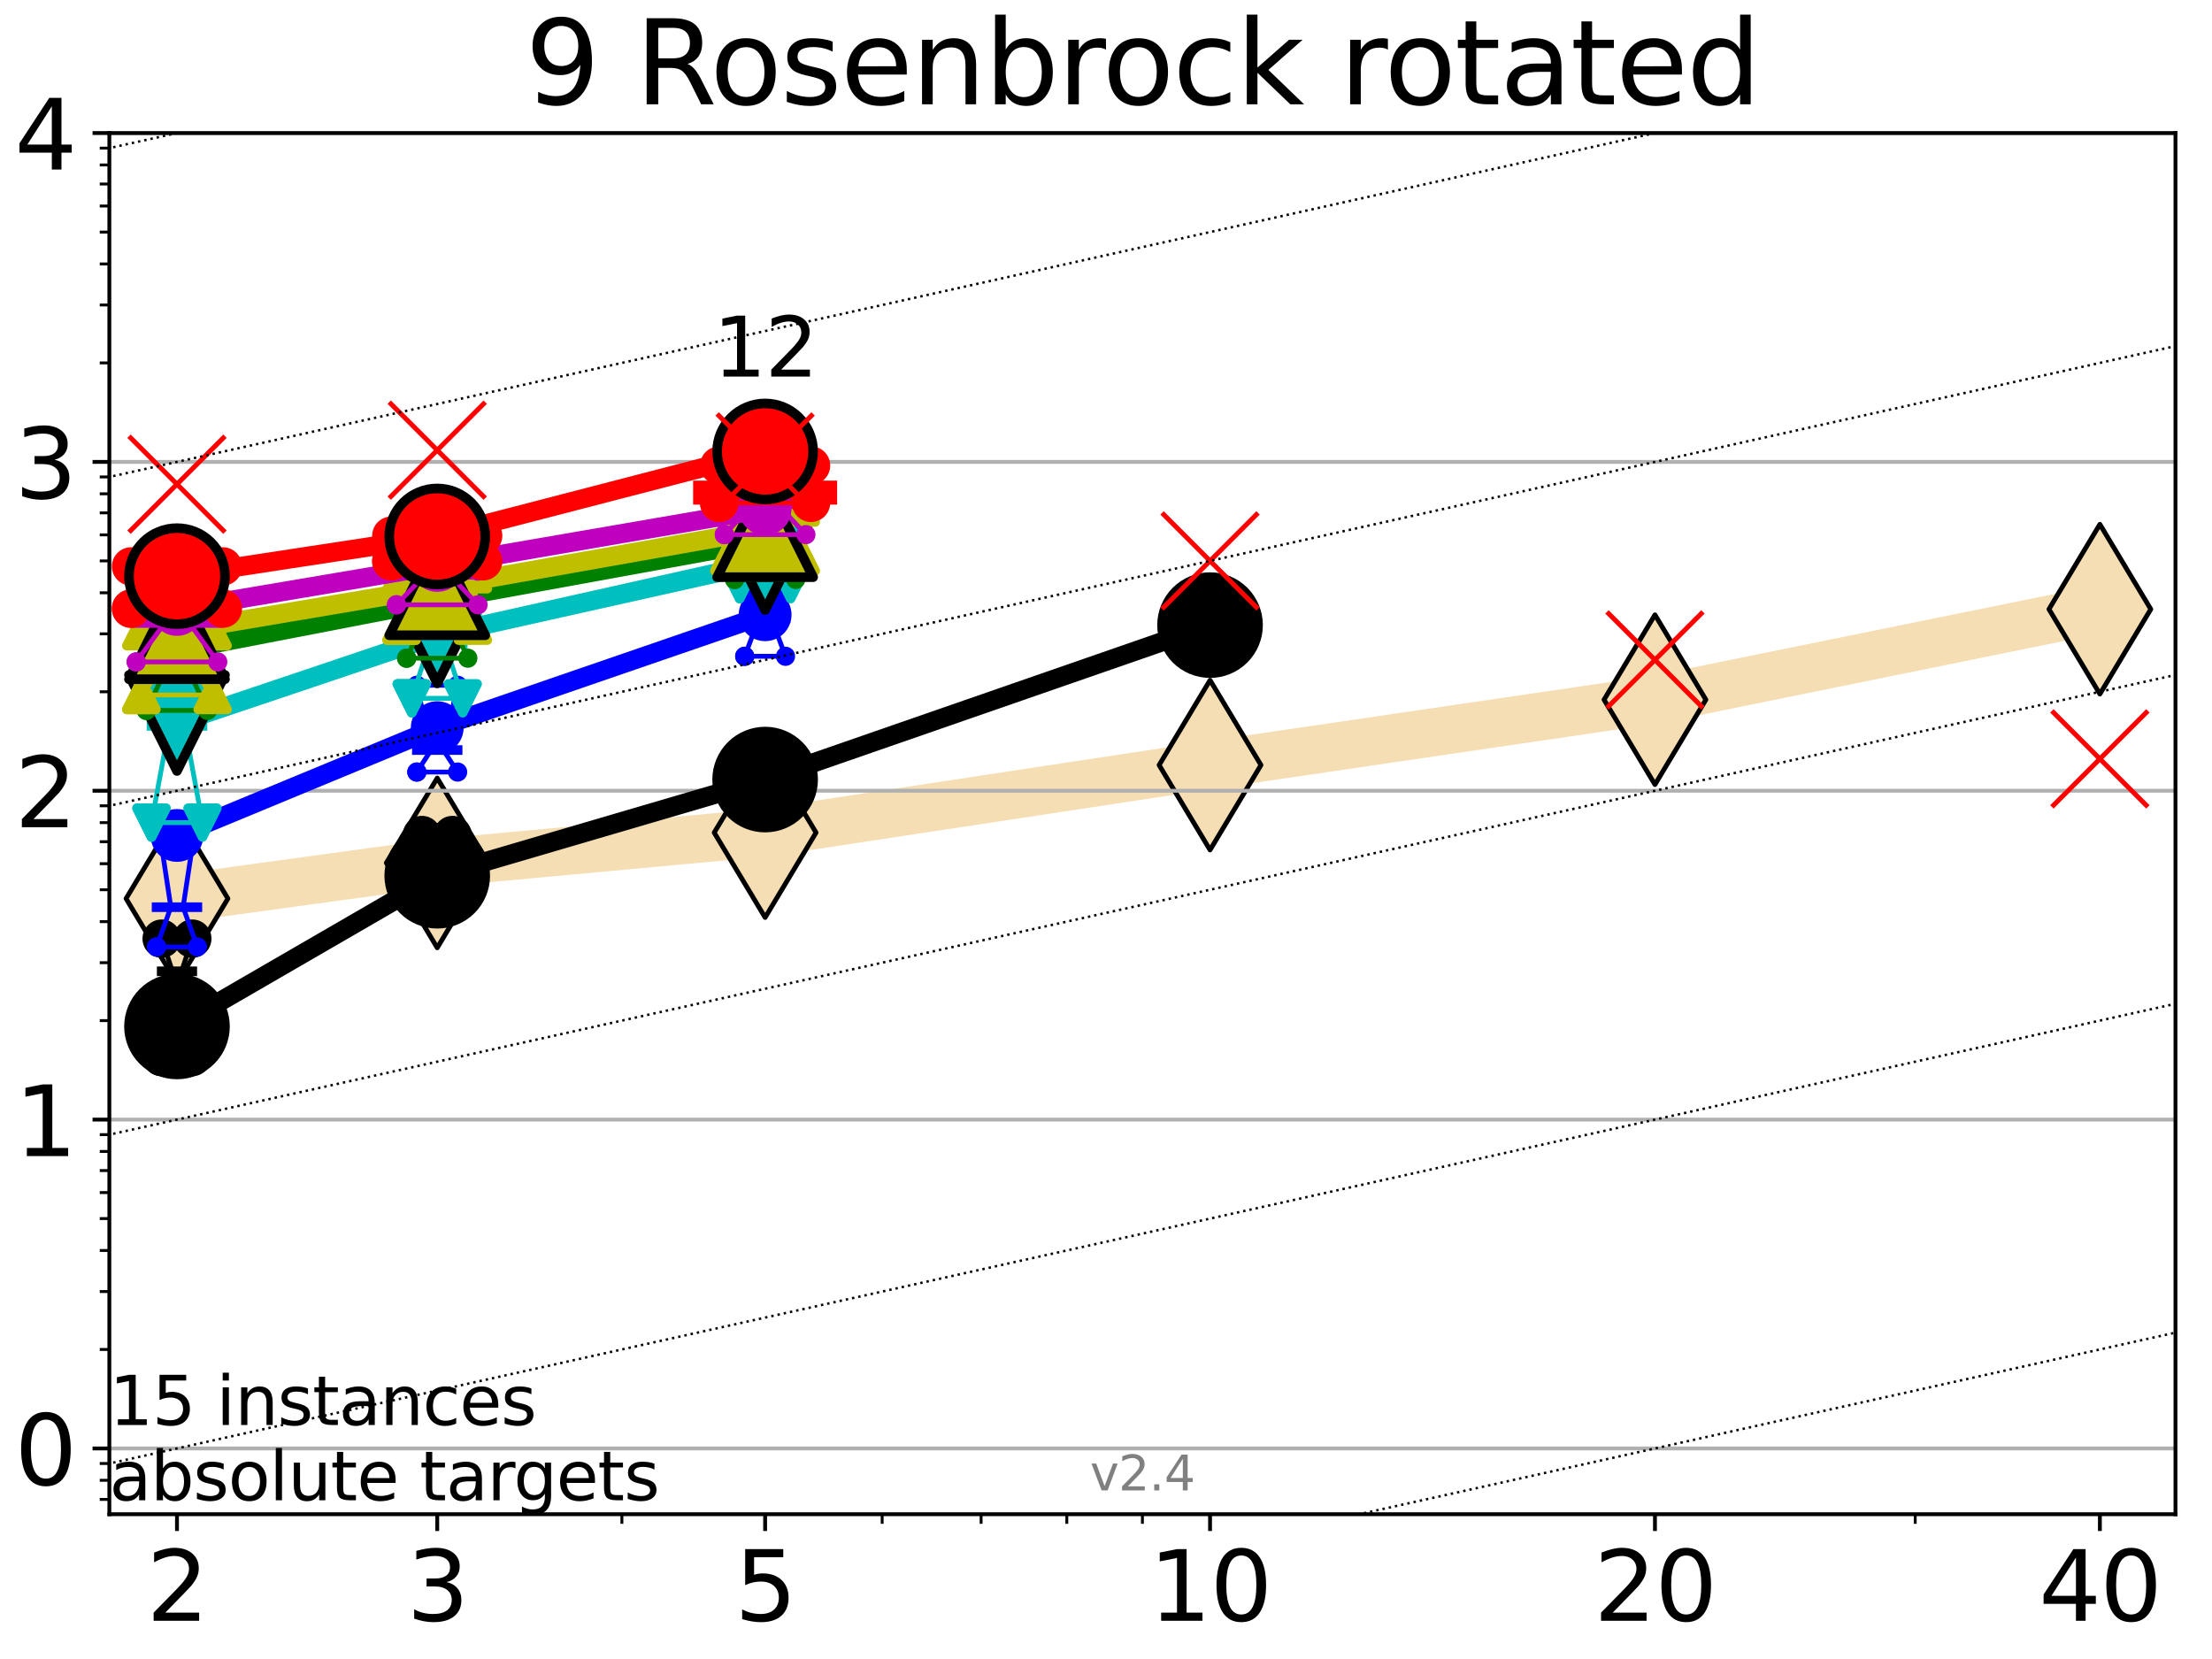 <?xml version="1.0" encoding="utf-8" standalone="no"?>
<!DOCTYPE svg PUBLIC "-//W3C//DTD SVG 1.1//EN"
  "http://www.w3.org/Graphics/SVG/1.1/DTD/svg11.dtd">
<svg height="345.6pt" version="1.1" viewBox="0 0 460.8 345.6" width="460.8pt" xmlns="http://www.w3.org/2000/svg" xmlns:xlink="http://www.w3.org/1999/xlink">
 <defs>
  <style type="text/css">*{stroke-linecap:butt;stroke-linejoin:round;}</style>
 </defs>
 <g id="figure_1">
  <g id="patch_1">
   <path d="M 0 345.6 
L 460.8 345.6 
L 460.8 0 
L 0 0 
z
" style="fill:#ffffff;"/>
  </g>
  <g id="axes_1">
   <g id="patch_2">
    <path d="M 22.78 315.44 
L 453.192 315.44 
L 453.192 27.72 
L 22.78 27.72 
z
" style="fill:#ffffff;"/>
   </g>
   <g id="line2d_1">
    <path clip-path="url(#p0747662d8e)" d="M 36.868 187.192 
L 91.085 179.762 
L 159.39 173.448 
L 252.074 159.38 
L 344.758 145.759 
L 437.443 126.905 
" style="fill:none;stroke:#f5deb3;stroke-linecap:square;stroke-width:10;"/>
    <defs>
     <path d="M 0 17.678 
L 10.607 0 
L 0 -17.678 
L -10.607 0 
z
" id="m6241d4a57f" style="stroke:#000000;stroke-linejoin:miter;"/>
    </defs>
    <g clip-path="url(#p0747662d8e)">
     <use style="fill:#f5deb3;stroke:#000000;stroke-linejoin:miter;" x="36.868" xlink:href="#m6241d4a57f" y="187.192"/>
     <use style="fill:#f5deb3;stroke:#000000;stroke-linejoin:miter;" x="91.085" xlink:href="#m6241d4a57f" y="179.762"/>
     <use style="fill:#f5deb3;stroke:#000000;stroke-linejoin:miter;" x="159.39" xlink:href="#m6241d4a57f" y="173.448"/>
     <use style="fill:#f5deb3;stroke:#000000;stroke-linejoin:miter;" x="252.074" xlink:href="#m6241d4a57f" y="159.38"/>
     <use style="fill:#f5deb3;stroke:#000000;stroke-linejoin:miter;" x="344.758" xlink:href="#m6241d4a57f" y="145.759"/>
     <use style="fill:#f5deb3;stroke:#000000;stroke-linejoin:miter;" x="437.443" xlink:href="#m6241d4a57f" y="126.905"/>
    </g>
   </g>
   <g id="line2d_2">
    <defs>
     <path d="M -15 0 
L 15 0 
M 0 15 
L 0 -15 
" id="m47f55d924e" style="stroke:#ff0000;stroke-width:5;"/>
    </defs>
    <g clip-path="url(#p0747662d8e)">
     <use style="fill:#ff0000;stroke:#ff0000;stroke-width:5;" x="159.39" xlink:href="#m47f55d924e" y="102.627"/>
    </g>
   </g>
   <g id="matplotlib.axis_1">
    <g id="xtick_1">
     <g id="line2d_3">
      <defs>
       <path d="M 0 0 
L 0 3.5 
" id="m762c63d393" style="stroke:#000000;stroke-width:0.8;"/>
      </defs>
      <g>
       <use style="stroke:#000000;stroke-width:0.8;" x="36.868" xlink:href="#m762c63d393" y="315.44"/>
      </g>
     </g>
     <g id="text_1">
      <!-- 2 -->
      <g transform="translate(30.506 337.637)scale(0.2 -0.2)">
       <defs>
        <path d="M 1228 531 
L 3431 531 
L 3431 0 
L 469 0 
L 469 531 
Q 828 903 1448 1529 
Q 2069 2156 2228 2338 
Q 2531 2678 2651 2914 
Q 2772 3150 2772 3378 
Q 2772 3750 2511 3984 
Q 2250 4219 1831 4219 
Q 1534 4219 1204 4116 
Q 875 4013 500 3803 
L 500 4441 
Q 881 4594 1212 4672 
Q 1544 4750 1819 4750 
Q 2544 4750 2975 4387 
Q 3406 4025 3406 3419 
Q 3406 3131 3298 2873 
Q 3191 2616 2906 2266 
Q 2828 2175 2409 1742 
Q 1991 1309 1228 531 
z
" id="DejaVuSans-32" transform="scale(0.016)"/>
       </defs>
       <use xlink:href="#DejaVuSans-32"/>
      </g>
     </g>
    </g>
    <g id="xtick_2">
     <g id="line2d_4">
      <g>
       <use style="stroke:#000000;stroke-width:0.8;" x="91.085" xlink:href="#m762c63d393" y="315.44"/>
      </g>
     </g>
     <g id="text_2">
      <!-- 3 -->
      <g transform="translate(84.723 337.637)scale(0.2 -0.2)">
       <defs>
        <path d="M 2597 2516 
Q 3050 2419 3304 2112 
Q 3559 1806 3559 1356 
Q 3559 666 3084 287 
Q 2609 -91 1734 -91 
Q 1441 -91 1130 -33 
Q 819 25 488 141 
L 488 750 
Q 750 597 1062 519 
Q 1375 441 1716 441 
Q 2309 441 2620 675 
Q 2931 909 2931 1356 
Q 2931 1769 2642 2001 
Q 2353 2234 1838 2234 
L 1294 2234 
L 1294 2753 
L 1863 2753 
Q 2328 2753 2575 2939 
Q 2822 3125 2822 3475 
Q 2822 3834 2567 4026 
Q 2313 4219 1838 4219 
Q 1578 4219 1281 4162 
Q 984 4106 628 3988 
L 628 4550 
Q 988 4650 1302 4700 
Q 1616 4750 1894 4750 
Q 2613 4750 3031 4423 
Q 3450 4097 3450 3541 
Q 3450 3153 3228 2886 
Q 3006 2619 2597 2516 
z
" id="DejaVuSans-33" transform="scale(0.016)"/>
       </defs>
       <use xlink:href="#DejaVuSans-33"/>
      </g>
     </g>
    </g>
    <g id="xtick_3">
     <g id="line2d_5">
      <g>
       <use style="stroke:#000000;stroke-width:0.8;" x="159.39" xlink:href="#m762c63d393" y="315.44"/>
      </g>
     </g>
     <g id="text_3">
      <!-- 5 -->
      <g transform="translate(153.028 337.637)scale(0.2 -0.2)">
       <defs>
        <path d="M 691 4666 
L 3169 4666 
L 3169 4134 
L 1269 4134 
L 1269 2991 
Q 1406 3038 1543 3061 
Q 1681 3084 1819 3084 
Q 2600 3084 3056 2656 
Q 3513 2228 3513 1497 
Q 3513 744 3044 326 
Q 2575 -91 1722 -91 
Q 1428 -91 1123 -41 
Q 819 9 494 109 
L 494 744 
Q 775 591 1075 516 
Q 1375 441 1709 441 
Q 2250 441 2565 725 
Q 2881 1009 2881 1497 
Q 2881 1984 2565 2268 
Q 2250 2553 1709 2553 
Q 1456 2553 1204 2497 
Q 953 2441 691 2322 
L 691 4666 
z
" id="DejaVuSans-35" transform="scale(0.016)"/>
       </defs>
       <use xlink:href="#DejaVuSans-35"/>
      </g>
     </g>
    </g>
    <g id="xtick_4">
     <g id="line2d_6">
      <g>
       <use style="stroke:#000000;stroke-width:0.8;" x="252.074" xlink:href="#m762c63d393" y="315.44"/>
      </g>
     </g>
     <g id="text_4">
      <!-- 10 -->
      <g transform="translate(239.349 337.637)scale(0.2 -0.2)">
       <defs>
        <path d="M 794 531 
L 1825 531 
L 1825 4091 
L 703 3866 
L 703 4441 
L 1819 4666 
L 2450 4666 
L 2450 531 
L 3481 531 
L 3481 0 
L 794 0 
L 794 531 
z
" id="DejaVuSans-31" transform="scale(0.016)"/>
        <path d="M 2034 4250 
Q 1547 4250 1301 3770 
Q 1056 3291 1056 2328 
Q 1056 1369 1301 889 
Q 1547 409 2034 409 
Q 2525 409 2770 889 
Q 3016 1369 3016 2328 
Q 3016 3291 2770 3770 
Q 2525 4250 2034 4250 
z
M 2034 4750 
Q 2819 4750 3233 4129 
Q 3647 3509 3647 2328 
Q 3647 1150 3233 529 
Q 2819 -91 2034 -91 
Q 1250 -91 836 529 
Q 422 1150 422 2328 
Q 422 3509 836 4129 
Q 1250 4750 2034 4750 
z
" id="DejaVuSans-30" transform="scale(0.016)"/>
       </defs>
       <use xlink:href="#DejaVuSans-31"/>
       <use x="63.623" xlink:href="#DejaVuSans-30"/>
      </g>
     </g>
    </g>
    <g id="xtick_5">
     <g id="line2d_7">
      <g>
       <use style="stroke:#000000;stroke-width:0.8;" x="344.758" xlink:href="#m762c63d393" y="315.44"/>
      </g>
     </g>
     <g id="text_5">
      <!-- 20 -->
      <g transform="translate(332.033 337.637)scale(0.2 -0.2)">
       <use xlink:href="#DejaVuSans-32"/>
       <use x="63.623" xlink:href="#DejaVuSans-30"/>
      </g>
     </g>
    </g>
    <g id="xtick_6">
     <g id="line2d_8">
      <g>
       <use style="stroke:#000000;stroke-width:0.8;" x="437.443" xlink:href="#m762c63d393" y="315.44"/>
      </g>
     </g>
     <g id="text_6">
      <!-- 40 -->
      <g transform="translate(424.718 337.637)scale(0.2 -0.2)">
       <defs>
        <path d="M 2419 4116 
L 825 1625 
L 2419 1625 
L 2419 4116 
z
M 2253 4666 
L 3047 4666 
L 3047 1625 
L 3713 1625 
L 3713 1100 
L 3047 1100 
L 3047 0 
L 2419 0 
L 2419 1100 
L 313 1100 
L 313 1709 
L 2253 4666 
z
" id="DejaVuSans-34" transform="scale(0.016)"/>
       </defs>
       <use xlink:href="#DejaVuSans-34"/>
       <use x="63.623" xlink:href="#DejaVuSans-30"/>
      </g>
     </g>
    </g>
    <g id="xtick_7">
     <g id="line2d_9">
      <defs>
       <path d="M 0 0 
L 0 2 
" id="m95ab6e1cb7" style="stroke:#000000;stroke-width:0.6;"/>
      </defs>
      <g>
       <use style="stroke:#000000;stroke-width:0.6;" x="129.552" xlink:href="#m95ab6e1cb7" y="315.44"/>
      </g>
     </g>
    </g>
    <g id="xtick_8">
     <g id="line2d_10">
      <g>
       <use style="stroke:#000000;stroke-width:0.6;" x="183.769" xlink:href="#m95ab6e1cb7" y="315.44"/>
      </g>
     </g>
    </g>
    <g id="xtick_9">
     <g id="line2d_11">
      <g>
       <use style="stroke:#000000;stroke-width:0.6;" x="204.381" xlink:href="#m95ab6e1cb7" y="315.44"/>
      </g>
     </g>
    </g>
    <g id="xtick_10">
     <g id="line2d_12">
      <g>
       <use style="stroke:#000000;stroke-width:0.6;" x="222.237" xlink:href="#m95ab6e1cb7" y="315.44"/>
      </g>
     </g>
    </g>
    <g id="xtick_11">
     <g id="line2d_13">
      <g>
       <use style="stroke:#000000;stroke-width:0.6;" x="237.986" xlink:href="#m95ab6e1cb7" y="315.44"/>
      </g>
     </g>
    </g>
    <g id="xtick_12">
     <g id="line2d_14">
      <g>
       <use style="stroke:#000000;stroke-width:0.6;" x="398.975" xlink:href="#m95ab6e1cb7" y="315.44"/>
      </g>
     </g>
    </g>
   </g>
   <g id="matplotlib.axis_2">
    <g id="ytick_1">
     <g id="line2d_15">
      <path clip-path="url(#p0747662d8e)" d="M 22.78 301.739 
L 453.192 301.739 
" style="fill:none;stroke:#b0b0b0;stroke-linecap:square;stroke-width:0.8;"/>
     </g>
     <g id="line2d_16">
      <defs>
       <path d="M 0 0 
L -3.5 0 
" id="m92d53f56cd" style="stroke:#000000;stroke-width:0.8;"/>
      </defs>
      <g>
       <use style="stroke:#000000;stroke-width:0.8;" x="22.78" xlink:href="#m92d53f56cd" y="301.739"/>
      </g>
     </g>
     <g id="text_7">
      <!-- 0 -->
      <g transform="translate(3.055 309.337)scale(0.2 -0.2)">
       <use xlink:href="#DejaVuSans-30"/>
      </g>
     </g>
    </g>
    <g id="ytick_2">
     <g id="line2d_17">
      <path clip-path="url(#p0747662d8e)" d="M 22.78 233.234 
L 453.192 233.234 
" style="fill:none;stroke:#b0b0b0;stroke-linecap:square;stroke-width:0.8;"/>
     </g>
     <g id="line2d_18">
      <g>
       <use style="stroke:#000000;stroke-width:0.8;" x="22.78" xlink:href="#m92d53f56cd" y="233.234"/>
      </g>
     </g>
     <g id="text_8">
      <!-- 1 -->
      <g transform="translate(3.055 240.833)scale(0.2 -0.2)">
       <use xlink:href="#DejaVuSans-31"/>
      </g>
     </g>
    </g>
    <g id="ytick_3">
     <g id="line2d_19">
      <path clip-path="url(#p0747662d8e)" d="M 22.78 164.73 
L 453.192 164.73 
" style="fill:none;stroke:#b0b0b0;stroke-linecap:square;stroke-width:0.8;"/>
     </g>
     <g id="line2d_20">
      <g>
       <use style="stroke:#000000;stroke-width:0.8;" x="22.78" xlink:href="#m92d53f56cd" y="164.73"/>
      </g>
     </g>
     <g id="text_9">
      <!-- 2 -->
      <g transform="translate(3.055 172.328)scale(0.2 -0.2)">
       <use xlink:href="#DejaVuSans-32"/>
      </g>
     </g>
    </g>
    <g id="ytick_4">
     <g id="line2d_21">
      <path clip-path="url(#p0747662d8e)" d="M 22.78 96.225 
L 453.192 96.225 
" style="fill:none;stroke:#b0b0b0;stroke-linecap:square;stroke-width:0.8;"/>
     </g>
     <g id="line2d_22">
      <g>
       <use style="stroke:#000000;stroke-width:0.8;" x="22.78" xlink:href="#m92d53f56cd" y="96.225"/>
      </g>
     </g>
     <g id="text_10">
      <!-- 3 -->
      <g transform="translate(3.055 103.823)scale(0.2 -0.2)">
       <use xlink:href="#DejaVuSans-33"/>
      </g>
     </g>
    </g>
    <g id="ytick_5">
     <g id="line2d_23">
      <path clip-path="url(#p0747662d8e)" d="M 22.78 27.72 
L 453.192 27.72 
" style="fill:none;stroke:#b0b0b0;stroke-linecap:square;stroke-width:0.8;"/>
     </g>
     <g id="line2d_24">
      <g>
       <use style="stroke:#000000;stroke-width:0.8;" x="22.78" xlink:href="#m92d53f56cd" y="27.72"/>
      </g>
     </g>
     <g id="text_11">
      <!-- 4 -->
      <g transform="translate(3.055 35.318)scale(0.2 -0.2)">
       <use xlink:href="#DejaVuSans-34"/>
      </g>
     </g>
    </g>
    <g id="ytick_6">
     <g id="line2d_25">
      <defs>
       <path d="M 0 0 
L -2 0 
" id="m98398e1156" style="stroke:#000000;stroke-width:0.6;"/>
      </defs>
      <g>
       <use style="stroke:#000000;stroke-width:0.6;" x="22.78" xlink:href="#m98398e1156" y="312.351"/>
      </g>
     </g>
    </g>
    <g id="ytick_7">
     <g id="line2d_26">
      <g>
       <use style="stroke:#000000;stroke-width:0.6;" x="22.78" xlink:href="#m98398e1156" y="308.378"/>
      </g>
     </g>
    </g>
    <g id="ytick_8">
     <g id="line2d_27">
      <g>
       <use style="stroke:#000000;stroke-width:0.6;" x="22.78" xlink:href="#m98398e1156" y="304.874"/>
      </g>
     </g>
    </g>
    <g id="ytick_9">
     <g id="line2d_28">
      <g>
       <use style="stroke:#000000;stroke-width:0.6;" x="22.78" xlink:href="#m98398e1156" y="281.117"/>
      </g>
     </g>
    </g>
    <g id="ytick_10">
     <g id="line2d_29">
      <g>
       <use style="stroke:#000000;stroke-width:0.6;" x="22.78" xlink:href="#m98398e1156" y="269.054"/>
      </g>
     </g>
    </g>
    <g id="ytick_11">
     <g id="line2d_30">
      <g>
       <use style="stroke:#000000;stroke-width:0.6;" x="22.78" xlink:href="#m98398e1156" y="260.495"/>
      </g>
     </g>
    </g>
    <g id="ytick_12">
     <g id="line2d_31">
      <g>
       <use style="stroke:#000000;stroke-width:0.6;" x="22.78" xlink:href="#m98398e1156" y="253.856"/>
      </g>
     </g>
    </g>
    <g id="ytick_13">
     <g id="line2d_32">
      <g>
       <use style="stroke:#000000;stroke-width:0.6;" x="22.78" xlink:href="#m98398e1156" y="248.432"/>
      </g>
     </g>
    </g>
    <g id="ytick_14">
     <g id="line2d_33">
      <g>
       <use style="stroke:#000000;stroke-width:0.6;" x="22.78" xlink:href="#m98398e1156" y="243.846"/>
      </g>
     </g>
    </g>
    <g id="ytick_15">
     <g id="line2d_34">
      <g>
       <use style="stroke:#000000;stroke-width:0.6;" x="22.78" xlink:href="#m98398e1156" y="239.873"/>
      </g>
     </g>
    </g>
    <g id="ytick_16">
     <g id="line2d_35">
      <g>
       <use style="stroke:#000000;stroke-width:0.6;" x="22.78" xlink:href="#m98398e1156" y="236.369"/>
      </g>
     </g>
    </g>
    <g id="ytick_17">
     <g id="line2d_36">
      <g>
       <use style="stroke:#000000;stroke-width:0.6;" x="22.78" xlink:href="#m98398e1156" y="212.612"/>
      </g>
     </g>
    </g>
    <g id="ytick_18">
     <g id="line2d_37">
      <g>
       <use style="stroke:#000000;stroke-width:0.6;" x="22.78" xlink:href="#m98398e1156" y="200.549"/>
      </g>
     </g>
    </g>
    <g id="ytick_19">
     <g id="line2d_38">
      <g>
       <use style="stroke:#000000;stroke-width:0.6;" x="22.78" xlink:href="#m98398e1156" y="191.99"/>
      </g>
     </g>
    </g>
    <g id="ytick_20">
     <g id="line2d_39">
      <g>
       <use style="stroke:#000000;stroke-width:0.6;" x="22.78" xlink:href="#m98398e1156" y="185.352"/>
      </g>
     </g>
    </g>
    <g id="ytick_21">
     <g id="line2d_40">
      <g>
       <use style="stroke:#000000;stroke-width:0.6;" x="22.78" xlink:href="#m98398e1156" y="179.927"/>
      </g>
     </g>
    </g>
    <g id="ytick_22">
     <g id="line2d_41">
      <g>
       <use style="stroke:#000000;stroke-width:0.6;" x="22.78" xlink:href="#m98398e1156" y="175.341"/>
      </g>
     </g>
    </g>
    <g id="ytick_23">
     <g id="line2d_42">
      <g>
       <use style="stroke:#000000;stroke-width:0.6;" x="22.78" xlink:href="#m98398e1156" y="171.368"/>
      </g>
     </g>
    </g>
    <g id="ytick_24">
     <g id="line2d_43">
      <g>
       <use style="stroke:#000000;stroke-width:0.6;" x="22.78" xlink:href="#m98398e1156" y="167.864"/>
      </g>
     </g>
    </g>
    <g id="ytick_25">
     <g id="line2d_44">
      <g>
       <use style="stroke:#000000;stroke-width:0.6;" x="22.78" xlink:href="#m98398e1156" y="144.108"/>
      </g>
     </g>
    </g>
    <g id="ytick_26">
     <g id="line2d_45">
      <g>
       <use style="stroke:#000000;stroke-width:0.6;" x="22.78" xlink:href="#m98398e1156" y="132.044"/>
      </g>
     </g>
    </g>
    <g id="ytick_27">
     <g id="line2d_46">
      <g>
       <use style="stroke:#000000;stroke-width:0.6;" x="22.78" xlink:href="#m98398e1156" y="123.486"/>
      </g>
     </g>
    </g>
    <g id="ytick_28">
     <g id="line2d_47">
      <g>
       <use style="stroke:#000000;stroke-width:0.6;" x="22.78" xlink:href="#m98398e1156" y="116.847"/>
      </g>
     </g>
    </g>
    <g id="ytick_29">
     <g id="line2d_48">
      <g>
       <use style="stroke:#000000;stroke-width:0.6;" x="22.78" xlink:href="#m98398e1156" y="111.422"/>
      </g>
     </g>
    </g>
    <g id="ytick_30">
     <g id="line2d_49">
      <g>
       <use style="stroke:#000000;stroke-width:0.6;" x="22.78" xlink:href="#m98398e1156" y="106.836"/>
      </g>
     </g>
    </g>
    <g id="ytick_31">
     <g id="line2d_50">
      <g>
       <use style="stroke:#000000;stroke-width:0.6;" x="22.78" xlink:href="#m98398e1156" y="102.864"/>
      </g>
     </g>
    </g>
    <g id="ytick_32">
     <g id="line2d_51">
      <g>
       <use style="stroke:#000000;stroke-width:0.6;" x="22.78" xlink:href="#m98398e1156" y="99.359"/>
      </g>
     </g>
    </g>
    <g id="ytick_33">
     <g id="line2d_52">
      <g>
       <use style="stroke:#000000;stroke-width:0.6;" x="22.78" xlink:href="#m98398e1156" y="75.603"/>
      </g>
     </g>
    </g>
    <g id="ytick_34">
     <g id="line2d_53">
      <g>
       <use style="stroke:#000000;stroke-width:0.6;" x="22.78" xlink:href="#m98398e1156" y="63.54"/>
      </g>
     </g>
    </g>
    <g id="ytick_35">
     <g id="line2d_54">
      <g>
       <use style="stroke:#000000;stroke-width:0.6;" x="22.78" xlink:href="#m98398e1156" y="54.981"/>
      </g>
     </g>
    </g>
    <g id="ytick_36">
     <g id="line2d_55">
      <g>
       <use style="stroke:#000000;stroke-width:0.6;" x="22.78" xlink:href="#m98398e1156" y="48.342"/>
      </g>
     </g>
    </g>
    <g id="ytick_37">
     <g id="line2d_56">
      <g>
       <use style="stroke:#000000;stroke-width:0.6;" x="22.78" xlink:href="#m98398e1156" y="42.918"/>
      </g>
     </g>
    </g>
    <g id="ytick_38">
     <g id="line2d_57">
      <g>
       <use style="stroke:#000000;stroke-width:0.6;" x="22.78" xlink:href="#m98398e1156" y="38.332"/>
      </g>
     </g>
    </g>
    <g id="ytick_39">
     <g id="line2d_58">
      <g>
       <use style="stroke:#000000;stroke-width:0.6;" x="22.78" xlink:href="#m98398e1156" y="34.359"/>
      </g>
     </g>
    </g>
    <g id="ytick_40">
     <g id="line2d_59">
      <g>
       <use style="stroke:#000000;stroke-width:0.6;" x="22.78" xlink:href="#m98398e1156" y="30.855"/>
      </g>
     </g>
    </g>
   </g>
   <g id="line2d_60">
    <path clip-path="url(#p0747662d8e)" d="M 33.682 220.196 
L 35.912 202.337 
L 33.682 195.541 
L 40.054 195.541 
L 37.824 202.337 
L 40.054 220.196 
L 33.682 220.196 
" style="fill:none;stroke:#000000;stroke-linecap:square;"/>
   </g>
   <g id="line2d_61">
    <path clip-path="url(#p0747662d8e)" d="M 33.682 220.196 
L 40.054 220.196 
L 40.054 195.541 
L 33.682 195.541 
L 33.682 220.196 
" style="fill:none;"/>
    <defs>
     <path d="M 0 3 
C 0.796 3 1.559 2.684 2.121 2.121 
C 2.684 1.559 3 0.796 3 0 
C 3 -0.796 2.684 -1.559 2.121 -2.121 
C 1.559 -2.684 0.796 -3 0 -3 
C -0.796 -3 -1.559 -2.684 -2.121 -2.121 
C -2.684 -1.559 -3 -0.796 -3 0 
C -3 0.796 -2.684 1.559 -2.121 2.121 
C -1.559 2.684 -0.796 3 0 3 
z
" id="m93cf5b2dae" style="stroke:#000000;stroke-width:2;"/>
    </defs>
    <g clip-path="url(#p0747662d8e)">
     <use style="stroke:#000000;stroke-width:2;" x="33.682" xlink:href="#m93cf5b2dae" y="220.196"/>
     <use style="stroke:#000000;stroke-width:2;" x="40.054" xlink:href="#m93cf5b2dae" y="220.196"/>
     <use style="stroke:#000000;stroke-width:2;" x="40.054" xlink:href="#m93cf5b2dae" y="195.541"/>
     <use style="stroke:#000000;stroke-width:2;" x="33.682" xlink:href="#m93cf5b2dae" y="195.541"/>
     <use style="stroke:#000000;stroke-width:2;" x="33.682" xlink:href="#m93cf5b2dae" y="220.196"/>
    </g>
   </g>
   <g id="line2d_62">
    <path clip-path="url(#p0747662d8e)" d="M 33.682 202.337 
L 40.054 202.337 
" style="fill:none;stroke:#000000;stroke-linecap:square;stroke-width:2;"/>
   </g>
   <g id="line2d_63">
    <path clip-path="url(#p0747662d8e)" d="M 87.899 188.267 
L 90.129 183.154 
L 87.899 173.957 
L 94.271 173.957 
L 92.041 183.154 
L 94.271 188.267 
L 87.899 188.267 
" style="fill:none;stroke:#000000;stroke-linecap:square;"/>
   </g>
   <g id="line2d_64">
    <path clip-path="url(#p0747662d8e)" d="M 87.899 188.267 
L 94.271 188.267 
L 94.271 173.957 
L 87.899 173.957 
L 87.899 188.267 
" style="fill:none;"/>
    <g clip-path="url(#p0747662d8e)">
     <use style="stroke:#000000;stroke-width:2;" x="87.899" xlink:href="#m93cf5b2dae" y="188.267"/>
     <use style="stroke:#000000;stroke-width:2;" x="94.271" xlink:href="#m93cf5b2dae" y="188.267"/>
     <use style="stroke:#000000;stroke-width:2;" x="94.271" xlink:href="#m93cf5b2dae" y="173.957"/>
     <use style="stroke:#000000;stroke-width:2;" x="87.899" xlink:href="#m93cf5b2dae" y="173.957"/>
     <use style="stroke:#000000;stroke-width:2;" x="87.899" xlink:href="#m93cf5b2dae" y="188.267"/>
    </g>
   </g>
   <g id="line2d_65">
    <path clip-path="url(#p0747662d8e)" d="M 87.899 183.154 
L 94.271 183.154 
" style="fill:none;stroke:#000000;stroke-linecap:square;stroke-width:2;"/>
   </g>
   <g id="line2d_66">
    <path clip-path="url(#p0747662d8e)" d="M 156.204 167.017 
L 158.434 163.25 
L 156.204 159.705 
L 162.576 159.705 
L 160.346 163.25 
L 162.576 167.017 
L 156.204 167.017 
" style="fill:none;stroke:#000000;stroke-linecap:square;"/>
   </g>
   <g id="line2d_67">
    <path clip-path="url(#p0747662d8e)" d="M 156.204 167.017 
L 162.576 167.017 
L 162.576 159.705 
L 156.204 159.705 
L 156.204 167.017 
" style="fill:none;"/>
    <g clip-path="url(#p0747662d8e)">
     <use style="stroke:#000000;stroke-width:2;" x="156.204" xlink:href="#m93cf5b2dae" y="167.017"/>
     <use style="stroke:#000000;stroke-width:2;" x="162.576" xlink:href="#m93cf5b2dae" y="167.017"/>
     <use style="stroke:#000000;stroke-width:2;" x="162.576" xlink:href="#m93cf5b2dae" y="159.705"/>
     <use style="stroke:#000000;stroke-width:2;" x="156.204" xlink:href="#m93cf5b2dae" y="159.705"/>
     <use style="stroke:#000000;stroke-width:2;" x="156.204" xlink:href="#m93cf5b2dae" y="167.017"/>
    </g>
   </g>
   <g id="line2d_68">
    <path clip-path="url(#p0747662d8e)" d="M 156.204 163.25 
L 162.576 163.25 
" style="fill:none;stroke:#000000;stroke-linecap:square;stroke-width:2;"/>
   </g>
   <g id="line2d_69">
    <path clip-path="url(#p0747662d8e)" d="M 248.888 130.744 
L 251.118 129.137 
L 248.888 128.294 
L 255.26 128.294 
L 253.03 129.137 
L 255.26 130.744 
L 248.888 130.744 
" style="fill:none;stroke:#000000;stroke-linecap:square;"/>
   </g>
   <g id="line2d_70">
    <path clip-path="url(#p0747662d8e)" d="M 248.888 130.744 
L 255.26 130.744 
L 255.26 128.294 
L 248.888 128.294 
L 248.888 130.744 
" style="fill:none;"/>
    <g clip-path="url(#p0747662d8e)">
     <use style="stroke:#000000;stroke-width:2;" x="248.888" xlink:href="#m93cf5b2dae" y="130.744"/>
     <use style="stroke:#000000;stroke-width:2;" x="255.26" xlink:href="#m93cf5b2dae" y="130.744"/>
     <use style="stroke:#000000;stroke-width:2;" x="255.26" xlink:href="#m93cf5b2dae" y="128.294"/>
     <use style="stroke:#000000;stroke-width:2;" x="248.888" xlink:href="#m93cf5b2dae" y="128.294"/>
     <use style="stroke:#000000;stroke-width:2;" x="248.888" xlink:href="#m93cf5b2dae" y="130.744"/>
    </g>
   </g>
   <g id="line2d_71">
    <path clip-path="url(#p0747662d8e)" d="M 248.888 129.137 
L 255.26 129.137 
" style="fill:none;stroke:#000000;stroke-linecap:square;stroke-width:2;"/>
   </g>
   <g id="line2d_72">
    <path clip-path="url(#p0747662d8e)" d="M 36.868 213.827 
L 91.085 182.432 
" style="fill:none;stroke:#000000;stroke-linecap:square;stroke-width:4;"/>
   </g>
   <g id="line2d_73">
    <path clip-path="url(#p0747662d8e)" d="M 91.085 182.432 
L 159.39 162.399 
" style="fill:none;stroke:#000000;stroke-linecap:square;stroke-width:4;"/>
   </g>
   <g id="line2d_74">
    <path clip-path="url(#p0747662d8e)" d="M 159.39 162.399 
L 252.074 130.223 
" style="fill:none;stroke:#000000;stroke-linecap:square;stroke-width:4;"/>
   </g>
   <g id="line2d_75">
    <path clip-path="url(#p0747662d8e)" d="M 36.868 213.827 
L 91.085 182.432 
L 159.39 162.399 
L 252.074 130.223 
" style="fill:none;"/>
    <defs>
     <path d="M 0 10 
C 2.652 10 5.196 8.946 7.071 7.071 
C 8.946 5.196 10 2.652 10 0 
C 10 -2.652 8.946 -5.196 7.071 -7.071 
C 5.196 -8.946 2.652 -10 0 -10 
C -2.652 -10 -5.196 -8.946 -7.071 -7.071 
C -8.946 -5.196 -10 -2.652 -10 0 
C -10 2.652 -8.946 5.196 -7.071 7.071 
C -5.196 8.946 -2.652 10 0 10 
z
" id="m8e5d25e5c9" style="stroke:#000000;stroke-width:2;"/>
    </defs>
    <g clip-path="url(#p0747662d8e)">
     <use style="stroke:#000000;stroke-width:2;" x="36.868" xlink:href="#m8e5d25e5c9" y="213.827"/>
     <use style="stroke:#000000;stroke-width:2;" x="91.085" xlink:href="#m8e5d25e5c9" y="182.432"/>
     <use style="stroke:#000000;stroke-width:2;" x="159.39" xlink:href="#m8e5d25e5c9" y="162.399"/>
     <use style="stroke:#000000;stroke-width:2;" x="252.074" xlink:href="#m8e5d25e5c9" y="130.223"/>
    </g>
   </g>
   <g id="line2d_76">
    <path clip-path="url(#p0747662d8e)" d="M 32.62 197.266 
L 35.594 188.986 
L 32.62 169.39 
L 41.116 169.39 
L 38.143 188.986 
L 41.116 197.266 
L 32.62 197.266 
" style="fill:none;stroke:#0000ff;stroke-linecap:square;"/>
   </g>
   <g id="line2d_77">
    <path clip-path="url(#p0747662d8e)" d="M 32.62 197.266 
L 41.116 197.266 
L 41.116 169.39 
L 32.62 169.39 
L 32.62 197.266 
" style="fill:none;"/>
    <defs>
     <path d="M 0 1.5 
C 0.398 1.5 0.779 1.342 1.061 1.061 
C 1.342 0.779 1.5 0.398 1.5 0 
C 1.5 -0.398 1.342 -0.779 1.061 -1.061 
C 0.779 -1.342 0.398 -1.5 0 -1.5 
C -0.398 -1.5 -0.779 -1.342 -1.061 -1.061 
C -1.342 -0.779 -1.5 -0.398 -1.5 0 
C -1.5 0.398 -1.342 0.779 -1.061 1.061 
C -0.779 1.342 -0.398 1.5 0 1.5 
z
" id="m0061c0d5c4" style="stroke:#0000ff;"/>
    </defs>
    <g clip-path="url(#p0747662d8e)">
     <use style="fill:#0000ff;stroke:#0000ff;" x="32.62" xlink:href="#m0061c0d5c4" y="197.266"/>
     <use style="fill:#0000ff;stroke:#0000ff;" x="41.116" xlink:href="#m0061c0d5c4" y="197.266"/>
     <use style="fill:#0000ff;stroke:#0000ff;" x="41.116" xlink:href="#m0061c0d5c4" y="169.39"/>
     <use style="fill:#0000ff;stroke:#0000ff;" x="32.62" xlink:href="#m0061c0d5c4" y="169.39"/>
     <use style="fill:#0000ff;stroke:#0000ff;" x="32.62" xlink:href="#m0061c0d5c4" y="197.266"/>
    </g>
   </g>
   <g id="line2d_78">
    <path clip-path="url(#p0747662d8e)" d="M 32.62 188.986 
L 41.116 188.986 
" style="fill:none;stroke:#0000ff;stroke-linecap:square;stroke-width:2;"/>
   </g>
   <g id="line2d_79">
    <path clip-path="url(#p0747662d8e)" d="M 86.837 160.831 
L 89.811 156.245 
L 86.837 142.751 
L 95.333 142.751 
L 92.359 156.245 
L 95.333 160.831 
L 86.837 160.831 
" style="fill:none;stroke:#0000ff;stroke-linecap:square;"/>
   </g>
   <g id="line2d_80">
    <path clip-path="url(#p0747662d8e)" d="M 86.837 160.831 
L 95.333 160.831 
L 95.333 142.751 
L 86.837 142.751 
L 86.837 160.831 
" style="fill:none;"/>
    <g clip-path="url(#p0747662d8e)">
     <use style="fill:#0000ff;stroke:#0000ff;" x="86.837" xlink:href="#m0061c0d5c4" y="160.831"/>
     <use style="fill:#0000ff;stroke:#0000ff;" x="95.333" xlink:href="#m0061c0d5c4" y="160.831"/>
     <use style="fill:#0000ff;stroke:#0000ff;" x="95.333" xlink:href="#m0061c0d5c4" y="142.751"/>
     <use style="fill:#0000ff;stroke:#0000ff;" x="86.837" xlink:href="#m0061c0d5c4" y="142.751"/>
     <use style="fill:#0000ff;stroke:#0000ff;" x="86.837" xlink:href="#m0061c0d5c4" y="160.831"/>
    </g>
   </g>
   <g id="line2d_81">
    <path clip-path="url(#p0747662d8e)" d="M 86.837 156.245 
L 95.333 156.245 
" style="fill:none;stroke:#0000ff;stroke-linecap:square;stroke-width:2;"/>
   </g>
   <g id="line2d_82">
    <path clip-path="url(#p0747662d8e)" d="M 155.142 136.717 
L 158.116 128.779 
L 155.142 123.19 
L 163.638 123.19 
L 160.665 128.779 
L 163.638 136.717 
L 155.142 136.717 
" style="fill:none;stroke:#0000ff;stroke-linecap:square;"/>
   </g>
   <g id="line2d_83">
    <path clip-path="url(#p0747662d8e)" d="M 155.142 136.717 
L 163.638 136.717 
L 163.638 123.19 
L 155.142 123.19 
L 155.142 136.717 
" style="fill:none;"/>
    <g clip-path="url(#p0747662d8e)">
     <use style="fill:#0000ff;stroke:#0000ff;" x="155.142" xlink:href="#m0061c0d5c4" y="136.717"/>
     <use style="fill:#0000ff;stroke:#0000ff;" x="163.638" xlink:href="#m0061c0d5c4" y="136.717"/>
     <use style="fill:#0000ff;stroke:#0000ff;" x="163.638" xlink:href="#m0061c0d5c4" y="123.19"/>
     <use style="fill:#0000ff;stroke:#0000ff;" x="155.142" xlink:href="#m0061c0d5c4" y="123.19"/>
     <use style="fill:#0000ff;stroke:#0000ff;" x="155.142" xlink:href="#m0061c0d5c4" y="136.717"/>
    </g>
   </g>
   <g id="line2d_84">
    <path clip-path="url(#p0747662d8e)" d="M 155.142 128.779 
L 163.638 128.779 
" style="fill:none;stroke:#0000ff;stroke-linecap:square;stroke-width:2;"/>
   </g>
   <g id="line2d_85">
    <path clip-path="url(#p0747662d8e)" d="M 36.868 174.038 
L 91.085 151.58 
" style="fill:none;stroke:#0000ff;stroke-linecap:square;stroke-width:4;"/>
   </g>
   <g id="line2d_86">
    <path clip-path="url(#p0747662d8e)" d="M 91.085 151.58 
L 159.39 128.065 
" style="fill:none;stroke:#0000ff;stroke-linecap:square;stroke-width:4;"/>
   </g>
   <g id="line2d_87">
    <path clip-path="url(#p0747662d8e)" d="M 36.868 174.038 
L 91.085 151.58 
L 159.39 128.065 
" style="fill:none;"/>
    <defs>
     <path d="M 0 5 
C 1.326 5 2.598 4.473 3.536 3.536 
C 4.473 2.598 5 1.326 5 0 
C 5 -1.326 4.473 -2.598 3.536 -3.536 
C 2.598 -4.473 1.326 -5 0 -5 
C -1.326 -5 -2.598 -4.473 -3.536 -3.536 
C -4.473 -2.598 -5 -1.326 -5 0 
C -5 1.326 -4.473 2.598 -3.536 3.536 
C -2.598 4.473 -1.326 5 0 5 
z
" id="m28317cb62e" style="stroke:#0000ff;"/>
    </defs>
    <g clip-path="url(#p0747662d8e)">
     <use style="fill:#0000ff;stroke:#0000ff;" x="36.868" xlink:href="#m28317cb62e" y="174.038"/>
     <use style="fill:#0000ff;stroke:#0000ff;" x="91.085" xlink:href="#m28317cb62e" y="151.58"/>
     <use style="fill:#0000ff;stroke:#0000ff;" x="159.39" xlink:href="#m28317cb62e" y="128.065"/>
    </g>
   </g>
   <g id="line2d_88">
    <path clip-path="url(#p0747662d8e)" d="M 31.558 171.368 
L 35.275 151.215 
L 31.558 142.515 
L 42.178 142.515 
L 38.461 151.215 
L 42.178 171.368 
L 31.558 171.368 
" style="fill:none;stroke:#00bfbf;stroke-linecap:square;"/>
   </g>
   <g id="line2d_89">
    <path clip-path="url(#p0747662d8e)" d="M 31.558 171.368 
L 42.178 171.368 
L 42.178 142.515 
L 31.558 142.515 
L 31.558 171.368 
" style="fill:none;"/>
    <defs>
     <path d="M -0 3 
L 3 -3 
L -3 -3 
z
" id="m0392a300db" style="stroke:#00bfbf;stroke-linejoin:miter;stroke-width:2;"/>
    </defs>
    <g clip-path="url(#p0747662d8e)">
     <use style="fill:#00bfbf;stroke:#00bfbf;stroke-linejoin:miter;stroke-width:2;" x="31.558" xlink:href="#m0392a300db" y="171.368"/>
     <use style="fill:#00bfbf;stroke:#00bfbf;stroke-linejoin:miter;stroke-width:2;" x="42.178" xlink:href="#m0392a300db" y="171.368"/>
     <use style="fill:#00bfbf;stroke:#00bfbf;stroke-linejoin:miter;stroke-width:2;" x="42.178" xlink:href="#m0392a300db" y="142.515"/>
     <use style="fill:#00bfbf;stroke:#00bfbf;stroke-linejoin:miter;stroke-width:2;" x="31.558" xlink:href="#m0392a300db" y="142.515"/>
     <use style="fill:#00bfbf;stroke:#00bfbf;stroke-linejoin:miter;stroke-width:2;" x="31.558" xlink:href="#m0392a300db" y="171.368"/>
    </g>
   </g>
   <g id="line2d_90">
    <path clip-path="url(#p0747662d8e)" d="M 31.558 151.215 
L 42.178 151.215 
" style="fill:none;stroke:#00bfbf;stroke-linecap:square;stroke-width:2;"/>
   </g>
   <g id="line2d_91">
    <path clip-path="url(#p0747662d8e)" d="M 85.775 145.477 
L 89.492 134.097 
L 85.775 130.909 
L 96.395 130.909 
L 92.678 134.097 
L 96.395 145.477 
L 85.775 145.477 
" style="fill:none;stroke:#00bfbf;stroke-linecap:square;"/>
   </g>
   <g id="line2d_92">
    <path clip-path="url(#p0747662d8e)" d="M 85.775 145.477 
L 96.395 145.477 
L 96.395 130.909 
L 85.775 130.909 
L 85.775 145.477 
" style="fill:none;"/>
    <g clip-path="url(#p0747662d8e)">
     <use style="fill:#00bfbf;stroke:#00bfbf;stroke-linejoin:miter;stroke-width:2;" x="85.775" xlink:href="#m0392a300db" y="145.477"/>
     <use style="fill:#00bfbf;stroke:#00bfbf;stroke-linejoin:miter;stroke-width:2;" x="96.395" xlink:href="#m0392a300db" y="145.477"/>
     <use style="fill:#00bfbf;stroke:#00bfbf;stroke-linejoin:miter;stroke-width:2;" x="96.395" xlink:href="#m0392a300db" y="130.909"/>
     <use style="fill:#00bfbf;stroke:#00bfbf;stroke-linejoin:miter;stroke-width:2;" x="85.775" xlink:href="#m0392a300db" y="130.909"/>
     <use style="fill:#00bfbf;stroke:#00bfbf;stroke-linejoin:miter;stroke-width:2;" x="85.775" xlink:href="#m0392a300db" y="145.477"/>
    </g>
   </g>
   <g id="line2d_93">
    <path clip-path="url(#p0747662d8e)" d="M 85.775 134.097 
L 96.395 134.097 
" style="fill:none;stroke:#00bfbf;stroke-linecap:square;stroke-width:2;"/>
   </g>
   <g id="line2d_94">
    <path clip-path="url(#p0747662d8e)" d="M 154.08 121.696 
L 157.797 114.442 
L 154.08 110.872 
L 164.7 110.872 
L 160.983 114.442 
L 164.7 121.696 
L 154.08 121.696 
" style="fill:none;stroke:#00bfbf;stroke-linecap:square;"/>
   </g>
   <g id="line2d_95">
    <path clip-path="url(#p0747662d8e)" d="M 154.08 121.696 
L 164.7 121.696 
L 164.7 110.872 
L 154.08 110.872 
L 154.08 121.696 
" style="fill:none;"/>
    <g clip-path="url(#p0747662d8e)">
     <use style="fill:#00bfbf;stroke:#00bfbf;stroke-linejoin:miter;stroke-width:2;" x="154.08" xlink:href="#m0392a300db" y="121.696"/>
     <use style="fill:#00bfbf;stroke:#00bfbf;stroke-linejoin:miter;stroke-width:2;" x="164.7" xlink:href="#m0392a300db" y="121.696"/>
     <use style="fill:#00bfbf;stroke:#00bfbf;stroke-linejoin:miter;stroke-width:2;" x="164.7" xlink:href="#m0392a300db" y="110.872"/>
     <use style="fill:#00bfbf;stroke:#00bfbf;stroke-linejoin:miter;stroke-width:2;" x="154.08" xlink:href="#m0392a300db" y="110.872"/>
     <use style="fill:#00bfbf;stroke:#00bfbf;stroke-linejoin:miter;stroke-width:2;" x="154.08" xlink:href="#m0392a300db" y="121.696"/>
    </g>
   </g>
   <g id="line2d_96">
    <path clip-path="url(#p0747662d8e)" d="M 154.08 114.442 
L 164.7 114.442 
" style="fill:none;stroke:#00bfbf;stroke-linecap:square;stroke-width:2;"/>
   </g>
   <g id="line2d_97">
    <path clip-path="url(#p0747662d8e)" d="M 36.868 150.61 
L 91.085 132.357 
" style="fill:none;stroke:#00bfbf;stroke-linecap:square;stroke-width:4;"/>
   </g>
   <g id="line2d_98">
    <path clip-path="url(#p0747662d8e)" d="M 91.085 132.357 
L 159.39 117.082 
" style="fill:none;stroke:#00bfbf;stroke-linecap:square;stroke-width:4;"/>
   </g>
   <g id="line2d_99">
    <path clip-path="url(#p0747662d8e)" d="M 36.868 150.61 
L 91.085 132.357 
L 159.39 117.082 
" style="fill:none;"/>
    <defs>
     <path d="M -0 10 
L 10 -10 
L -10 -10 
z
" id="m374cb93a0b" style="stroke:#000000;stroke-linejoin:miter;stroke-width:2;"/>
    </defs>
    <g clip-path="url(#p0747662d8e)">
     <use style="fill:#00bfbf;stroke:#000000;stroke-linejoin:miter;stroke-width:2;" x="36.868" xlink:href="#m374cb93a0b" y="150.61"/>
     <use style="fill:#00bfbf;stroke:#000000;stroke-linejoin:miter;stroke-width:2;" x="91.085" xlink:href="#m374cb93a0b" y="132.357"/>
     <use style="fill:#00bfbf;stroke:#000000;stroke-linejoin:miter;stroke-width:2;" x="159.39" xlink:href="#m374cb93a0b" y="117.082"/>
    </g>
   </g>
   <g id="line2d_100">
    <path clip-path="url(#p0747662d8e)" d="M 30.496 147.995 
L 34.957 138.59 
L 30.496 127.331 
L 43.24 127.331 
L 38.78 138.59 
L 43.24 147.995 
L 30.496 147.995 
" style="fill:none;stroke:#008000;stroke-linecap:square;"/>
   </g>
   <g id="line2d_101">
    <path clip-path="url(#p0747662d8e)" d="M 30.496 147.995 
L 43.24 147.995 
L 43.24 127.331 
L 30.496 127.331 
L 30.496 147.995 
" style="fill:none;"/>
    <defs>
     <path d="M 0 1.5 
C 0.398 1.5 0.779 1.342 1.061 1.061 
C 1.342 0.779 1.5 0.398 1.5 0 
C 1.5 -0.398 1.342 -0.779 1.061 -1.061 
C 0.779 -1.342 0.398 -1.5 0 -1.5 
C -0.398 -1.5 -0.779 -1.342 -1.061 -1.061 
C -1.342 -0.779 -1.5 -0.398 -1.5 0 
C -1.5 0.398 -1.342 0.779 -1.061 1.061 
C -0.779 1.342 -0.398 1.5 0 1.5 
z
" id="md5752b5562" style="stroke:#008000;"/>
    </defs>
    <g clip-path="url(#p0747662d8e)">
     <use style="fill:#008000;stroke:#008000;" x="30.496" xlink:href="#md5752b5562" y="147.995"/>
     <use style="fill:#008000;stroke:#008000;" x="43.24" xlink:href="#md5752b5562" y="147.995"/>
     <use style="fill:#008000;stroke:#008000;" x="43.24" xlink:href="#md5752b5562" y="127.331"/>
     <use style="fill:#008000;stroke:#008000;" x="30.496" xlink:href="#md5752b5562" y="127.331"/>
     <use style="fill:#008000;stroke:#008000;" x="30.496" xlink:href="#md5752b5562" y="147.995"/>
    </g>
   </g>
   <g id="line2d_102">
    <path clip-path="url(#p0747662d8e)" d="M 30.496 138.59 
L 43.24 138.59 
" style="fill:none;stroke:#008000;stroke-linecap:square;stroke-width:2;"/>
   </g>
   <g id="line2d_103">
    <path clip-path="url(#p0747662d8e)" d="M 84.713 137.114 
L 89.173 127.345 
L 84.713 121.265 
L 97.457 121.265 
L 92.997 127.345 
L 97.457 137.114 
L 84.713 137.114 
" style="fill:none;stroke:#008000;stroke-linecap:square;"/>
   </g>
   <g id="line2d_104">
    <path clip-path="url(#p0747662d8e)" d="M 84.713 137.114 
L 97.457 137.114 
L 97.457 121.265 
L 84.713 121.265 
L 84.713 137.114 
" style="fill:none;"/>
    <g clip-path="url(#p0747662d8e)">
     <use style="fill:#008000;stroke:#008000;" x="84.713" xlink:href="#md5752b5562" y="137.114"/>
     <use style="fill:#008000;stroke:#008000;" x="97.457" xlink:href="#md5752b5562" y="137.114"/>
     <use style="fill:#008000;stroke:#008000;" x="97.457" xlink:href="#md5752b5562" y="121.265"/>
     <use style="fill:#008000;stroke:#008000;" x="84.713" xlink:href="#md5752b5562" y="121.265"/>
     <use style="fill:#008000;stroke:#008000;" x="84.713" xlink:href="#md5752b5562" y="137.114"/>
    </g>
   </g>
   <g id="line2d_105">
    <path clip-path="url(#p0747662d8e)" d="M 84.713 127.345 
L 97.457 127.345 
" style="fill:none;stroke:#008000;stroke-linecap:square;stroke-width:2;"/>
   </g>
   <g id="line2d_106">
    <path clip-path="url(#p0747662d8e)" d="M 153.018 120.704 
L 157.478 113.502 
L 153.018 107.55 
L 165.762 107.55 
L 161.302 113.502 
L 165.762 120.704 
L 153.018 120.704 
" style="fill:none;stroke:#008000;stroke-linecap:square;"/>
   </g>
   <g id="line2d_107">
    <path clip-path="url(#p0747662d8e)" d="M 153.018 120.704 
L 165.762 120.704 
L 165.762 107.55 
L 153.018 107.55 
L 153.018 120.704 
" style="fill:none;"/>
    <g clip-path="url(#p0747662d8e)">
     <use style="fill:#008000;stroke:#008000;" x="153.018" xlink:href="#md5752b5562" y="120.704"/>
     <use style="fill:#008000;stroke:#008000;" x="165.762" xlink:href="#md5752b5562" y="120.704"/>
     <use style="fill:#008000;stroke:#008000;" x="165.762" xlink:href="#md5752b5562" y="107.55"/>
     <use style="fill:#008000;stroke:#008000;" x="153.018" xlink:href="#md5752b5562" y="107.55"/>
     <use style="fill:#008000;stroke:#008000;" x="153.018" xlink:href="#md5752b5562" y="120.704"/>
    </g>
   </g>
   <g id="line2d_108">
    <path clip-path="url(#p0747662d8e)" d="M 153.018 113.502 
L 165.762 113.502 
" style="fill:none;stroke:#008000;stroke-linecap:square;stroke-width:2;"/>
   </g>
   <g id="line2d_109">
    <path clip-path="url(#p0747662d8e)" d="M 36.868 135.552 
L 91.085 125.081 
" style="fill:none;stroke:#008000;stroke-linecap:square;stroke-width:4;"/>
   </g>
   <g id="line2d_110">
    <path clip-path="url(#p0747662d8e)" d="M 91.085 125.081 
L 159.39 112.652 
" style="fill:none;stroke:#008000;stroke-linecap:square;stroke-width:4;"/>
   </g>
   <g id="line2d_111">
    <path clip-path="url(#p0747662d8e)" d="M 36.868 135.552 
L 91.085 125.081 
L 159.39 112.652 
" style="fill:none;"/>
    <defs>
     <path d="M 0 5 
C 1.326 5 2.598 4.473 3.536 3.536 
C 4.473 2.598 5 1.326 5 0 
C 5 -1.326 4.473 -2.598 3.536 -3.536 
C 2.598 -4.473 1.326 -5 0 -5 
C -1.326 -5 -2.598 -4.473 -3.536 -3.536 
C -4.473 -2.598 -5 -1.326 -5 0 
C -5 1.326 -4.473 2.598 -3.536 3.536 
C -2.598 4.473 -1.326 5 0 5 
z
" id="m4a7bda460f" style="stroke:#008000;"/>
    </defs>
    <g clip-path="url(#p0747662d8e)">
     <use style="fill:#008000;stroke:#008000;" x="36.868" xlink:href="#m4a7bda460f" y="135.552"/>
     <use style="fill:#008000;stroke:#008000;" x="91.085" xlink:href="#m4a7bda460f" y="125.081"/>
     <use style="fill:#008000;stroke:#008000;" x="159.39" xlink:href="#m4a7bda460f" y="112.652"/>
    </g>
   </g>
   <g id="line2d_112">
    <path clip-path="url(#p0747662d8e)" d="M 29.434 144.785 
L 34.638 138.344 
L 29.434 131.504 
L 44.303 131.504 
L 39.099 138.344 
L 44.303 144.785 
L 29.434 144.785 
" style="fill:none;stroke:#bfbf00;stroke-linecap:square;"/>
   </g>
   <g id="line2d_113">
    <path clip-path="url(#p0747662d8e)" d="M 29.434 144.785 
L 44.303 144.785 
L 44.303 131.504 
L 29.434 131.504 
L 29.434 144.785 
" style="fill:none;"/>
    <defs>
     <path d="M 0 -3 
L -3 3 
L 3 3 
z
" id="ma377321c55" style="stroke:#bfbf00;stroke-linejoin:miter;stroke-width:2;"/>
    </defs>
    <g clip-path="url(#p0747662d8e)">
     <use style="fill:#bfbf00;stroke:#bfbf00;stroke-linejoin:miter;stroke-width:2;" x="29.434" xlink:href="#ma377321c55" y="144.785"/>
     <use style="fill:#bfbf00;stroke:#bfbf00;stroke-linejoin:miter;stroke-width:2;" x="44.303" xlink:href="#ma377321c55" y="144.785"/>
     <use style="fill:#bfbf00;stroke:#bfbf00;stroke-linejoin:miter;stroke-width:2;" x="44.303" xlink:href="#ma377321c55" y="131.504"/>
     <use style="fill:#bfbf00;stroke:#bfbf00;stroke-linejoin:miter;stroke-width:2;" x="29.434" xlink:href="#ma377321c55" y="131.504"/>
     <use style="fill:#bfbf00;stroke:#bfbf00;stroke-linejoin:miter;stroke-width:2;" x="29.434" xlink:href="#ma377321c55" y="144.785"/>
    </g>
   </g>
   <g id="line2d_114">
    <path clip-path="url(#p0747662d8e)" d="M 29.434 138.344 
L 44.303 138.344 
" style="fill:none;stroke:#bfbf00;stroke-linecap:square;stroke-width:2;"/>
   </g>
   <g id="line2d_115">
    <path clip-path="url(#p0747662d8e)" d="M 83.651 130.342 
L 88.855 123.747 
L 83.651 119.631 
L 98.519 119.631 
L 93.315 123.747 
L 98.519 130.342 
L 83.651 130.342 
" style="fill:none;stroke:#bfbf00;stroke-linecap:square;"/>
   </g>
   <g id="line2d_116">
    <path clip-path="url(#p0747662d8e)" d="M 83.651 130.342 
L 98.519 130.342 
L 98.519 119.631 
L 83.651 119.631 
L 83.651 130.342 
" style="fill:none;"/>
    <g clip-path="url(#p0747662d8e)">
     <use style="fill:#bfbf00;stroke:#bfbf00;stroke-linejoin:miter;stroke-width:2;" x="83.651" xlink:href="#ma377321c55" y="130.342"/>
     <use style="fill:#bfbf00;stroke:#bfbf00;stroke-linejoin:miter;stroke-width:2;" x="98.519" xlink:href="#ma377321c55" y="130.342"/>
     <use style="fill:#bfbf00;stroke:#bfbf00;stroke-linejoin:miter;stroke-width:2;" x="98.519" xlink:href="#ma377321c55" y="119.631"/>
     <use style="fill:#bfbf00;stroke:#bfbf00;stroke-linejoin:miter;stroke-width:2;" x="83.651" xlink:href="#ma377321c55" y="119.631"/>
     <use style="fill:#bfbf00;stroke:#bfbf00;stroke-linejoin:miter;stroke-width:2;" x="83.651" xlink:href="#ma377321c55" y="130.342"/>
    </g>
   </g>
   <g id="line2d_117">
    <path clip-path="url(#p0747662d8e)" d="M 83.651 123.747 
L 98.519 123.747 
" style="fill:none;stroke:#bfbf00;stroke-linecap:square;stroke-width:2;"/>
   </g>
   <g id="line2d_118">
    <path clip-path="url(#p0747662d8e)" d="M 151.956 115.91 
L 157.16 108.313 
L 151.956 105.727 
L 166.824 105.727 
L 161.62 108.313 
L 166.824 115.91 
L 151.956 115.91 
" style="fill:none;stroke:#bfbf00;stroke-linecap:square;"/>
   </g>
   <g id="line2d_119">
    <path clip-path="url(#p0747662d8e)" d="M 151.956 115.91 
L 166.824 115.91 
L 166.824 105.727 
L 151.956 105.727 
L 151.956 115.91 
" style="fill:none;"/>
    <g clip-path="url(#p0747662d8e)">
     <use style="fill:#bfbf00;stroke:#bfbf00;stroke-linejoin:miter;stroke-width:2;" x="151.956" xlink:href="#ma377321c55" y="115.91"/>
     <use style="fill:#bfbf00;stroke:#bfbf00;stroke-linejoin:miter;stroke-width:2;" x="166.824" xlink:href="#ma377321c55" y="115.91"/>
     <use style="fill:#bfbf00;stroke:#bfbf00;stroke-linejoin:miter;stroke-width:2;" x="166.824" xlink:href="#ma377321c55" y="105.727"/>
     <use style="fill:#bfbf00;stroke:#bfbf00;stroke-linejoin:miter;stroke-width:2;" x="151.956" xlink:href="#ma377321c55" y="105.727"/>
     <use style="fill:#bfbf00;stroke:#bfbf00;stroke-linejoin:miter;stroke-width:2;" x="151.956" xlink:href="#ma377321c55" y="115.91"/>
    </g>
   </g>
   <g id="line2d_120">
    <path clip-path="url(#p0747662d8e)" d="M 151.956 108.313 
L 166.824 108.313 
" style="fill:none;stroke:#bfbf00;stroke-linecap:square;stroke-width:2;"/>
   </g>
   <g id="line2d_121">
    <path clip-path="url(#p0747662d8e)" d="M 36.868 131.494 
L 91.085 122.335 
" style="fill:none;stroke:#bfbf00;stroke-linecap:square;stroke-width:4;"/>
   </g>
   <g id="line2d_122">
    <path clip-path="url(#p0747662d8e)" d="M 91.085 122.335 
L 159.39 110.236 
" style="fill:none;stroke:#bfbf00;stroke-linecap:square;stroke-width:4;"/>
   </g>
   <g id="line2d_123">
    <path clip-path="url(#p0747662d8e)" d="M 36.868 131.494 
L 91.085 122.335 
L 159.39 110.236 
" style="fill:none;"/>
    <defs>
     <path d="M 0 -10 
L -10 10 
L 10 10 
z
" id="m5b86f61514" style="stroke:#000000;stroke-linejoin:miter;stroke-width:2;"/>
    </defs>
    <g clip-path="url(#p0747662d8e)">
     <use style="fill:#bfbf00;stroke:#000000;stroke-linejoin:miter;stroke-width:2;" x="36.868" xlink:href="#m5b86f61514" y="131.494"/>
     <use style="fill:#bfbf00;stroke:#000000;stroke-linejoin:miter;stroke-width:2;" x="91.085" xlink:href="#m5b86f61514" y="122.335"/>
     <use style="fill:#bfbf00;stroke:#000000;stroke-linejoin:miter;stroke-width:2;" x="159.39" xlink:href="#m5b86f61514" y="110.236"/>
    </g>
   </g>
   <g id="line2d_124">
    <path clip-path="url(#p0747662d8e)" d="M 28.372 137.888 
L 34.319 129.778 
L 28.372 123.71 
L 45.365 123.71 
L 39.417 129.778 
L 45.365 137.888 
L 28.372 137.888 
" style="fill:none;stroke:#bf00bf;stroke-linecap:square;"/>
   </g>
   <g id="line2d_125">
    <path clip-path="url(#p0747662d8e)" d="M 28.372 137.888 
L 45.365 137.888 
L 45.365 123.71 
L 28.372 123.71 
L 28.372 137.888 
" style="fill:none;"/>
    <defs>
     <path d="M 0 1.5 
C 0.398 1.5 0.779 1.342 1.061 1.061 
C 1.342 0.779 1.5 0.398 1.5 0 
C 1.5 -0.398 1.342 -0.779 1.061 -1.061 
C 0.779 -1.342 0.398 -1.5 0 -1.5 
C -0.398 -1.5 -0.779 -1.342 -1.061 -1.061 
C -1.342 -0.779 -1.5 -0.398 -1.5 0 
C -1.5 0.398 -1.342 0.779 -1.061 1.061 
C -0.779 1.342 -0.398 1.5 0 1.5 
z
" id="mb48eee71e7" style="stroke:#bf00bf;"/>
    </defs>
    <g clip-path="url(#p0747662d8e)">
     <use style="fill:#bf00bf;stroke:#bf00bf;" x="28.372" xlink:href="#mb48eee71e7" y="137.888"/>
     <use style="fill:#bf00bf;stroke:#bf00bf;" x="45.365" xlink:href="#mb48eee71e7" y="137.888"/>
     <use style="fill:#bf00bf;stroke:#bf00bf;" x="45.365" xlink:href="#mb48eee71e7" y="123.71"/>
     <use style="fill:#bf00bf;stroke:#bf00bf;" x="28.372" xlink:href="#mb48eee71e7" y="123.71"/>
     <use style="fill:#bf00bf;stroke:#bf00bf;" x="28.372" xlink:href="#mb48eee71e7" y="137.888"/>
    </g>
   </g>
   <g id="line2d_126">
    <path clip-path="url(#p0747662d8e)" d="M 28.372 129.778 
L 45.365 129.778 
" style="fill:none;stroke:#bf00bf;stroke-linecap:square;stroke-width:2;"/>
   </g>
   <g id="line2d_127">
    <path clip-path="url(#p0747662d8e)" d="M 82.589 125.993 
L 88.536 119.751 
L 82.589 118.985 
L 99.581 118.985 
L 93.634 119.751 
L 99.581 125.993 
L 82.589 125.993 
" style="fill:none;stroke:#bf00bf;stroke-linecap:square;"/>
   </g>
   <g id="line2d_128">
    <path clip-path="url(#p0747662d8e)" d="M 82.589 125.993 
L 99.581 125.993 
L 99.581 118.985 
L 82.589 118.985 
L 82.589 125.993 
" style="fill:none;"/>
    <g clip-path="url(#p0747662d8e)">
     <use style="fill:#bf00bf;stroke:#bf00bf;" x="82.589" xlink:href="#mb48eee71e7" y="125.993"/>
     <use style="fill:#bf00bf;stroke:#bf00bf;" x="99.581" xlink:href="#mb48eee71e7" y="125.993"/>
     <use style="fill:#bf00bf;stroke:#bf00bf;" x="99.581" xlink:href="#mb48eee71e7" y="118.985"/>
     <use style="fill:#bf00bf;stroke:#bf00bf;" x="82.589" xlink:href="#mb48eee71e7" y="118.985"/>
     <use style="fill:#bf00bf;stroke:#bf00bf;" x="82.589" xlink:href="#mb48eee71e7" y="125.993"/>
    </g>
   </g>
   <g id="line2d_129">
    <path clip-path="url(#p0747662d8e)" d="M 82.589 119.751 
L 99.581 119.751 
" style="fill:none;stroke:#bf00bf;stroke-linecap:square;stroke-width:2;"/>
   </g>
   <g id="line2d_130">
    <path clip-path="url(#p0747662d8e)" d="M 150.894 111.373 
L 156.841 105.023 
L 150.894 100.341 
L 167.886 100.341 
L 161.939 105.023 
L 167.886 111.373 
L 150.894 111.373 
" style="fill:none;stroke:#bf00bf;stroke-linecap:square;"/>
   </g>
   <g id="line2d_131">
    <path clip-path="url(#p0747662d8e)" d="M 150.894 111.373 
L 167.886 111.373 
L 167.886 100.341 
L 150.894 100.341 
L 150.894 111.373 
" style="fill:none;"/>
    <g clip-path="url(#p0747662d8e)">
     <use style="fill:#bf00bf;stroke:#bf00bf;" x="150.894" xlink:href="#mb48eee71e7" y="111.373"/>
     <use style="fill:#bf00bf;stroke:#bf00bf;" x="167.886" xlink:href="#mb48eee71e7" y="111.373"/>
     <use style="fill:#bf00bf;stroke:#bf00bf;" x="167.886" xlink:href="#mb48eee71e7" y="100.341"/>
     <use style="fill:#bf00bf;stroke:#bf00bf;" x="150.894" xlink:href="#mb48eee71e7" y="100.341"/>
     <use style="fill:#bf00bf;stroke:#bf00bf;" x="150.894" xlink:href="#mb48eee71e7" y="111.373"/>
    </g>
   </g>
   <g id="line2d_132">
    <path clip-path="url(#p0747662d8e)" d="M 150.894 105.023 
L 167.886 105.023 
" style="fill:none;stroke:#bf00bf;stroke-linecap:square;stroke-width:2;"/>
   </g>
   <g id="line2d_133">
    <path clip-path="url(#p0747662d8e)" d="M 36.868 126.961 
L 91.085 117.788 
" style="fill:none;stroke:#bf00bf;stroke-linecap:square;stroke-width:4;"/>
   </g>
   <g id="line2d_134">
    <path clip-path="url(#p0747662d8e)" d="M 91.085 117.788 
L 159.39 106.018 
" style="fill:none;stroke:#bf00bf;stroke-linecap:square;stroke-width:4;"/>
   </g>
   <g id="line2d_135">
    <path clip-path="url(#p0747662d8e)" d="M 36.868 126.961 
L 91.085 117.788 
L 159.39 106.018 
" style="fill:none;"/>
    <defs>
     <path d="M 0 5 
C 1.326 5 2.598 4.473 3.536 3.536 
C 4.473 2.598 5 1.326 5 0 
C 5 -1.326 4.473 -2.598 3.536 -3.536 
C 2.598 -4.473 1.326 -5 0 -5 
C -1.326 -5 -2.598 -4.473 -3.536 -3.536 
C -4.473 -2.598 -5 -1.326 -5 0 
C -5 1.326 -4.473 2.598 -3.536 3.536 
C -2.598 4.473 -1.326 5 0 5 
z
" id="m206a790bb4" style="stroke:#bf00bf;"/>
    </defs>
    <g clip-path="url(#p0747662d8e)">
     <use style="fill:#bf00bf;stroke:#bf00bf;" x="36.868" xlink:href="#m206a790bb4" y="126.961"/>
     <use style="fill:#bf00bf;stroke:#bf00bf;" x="91.085" xlink:href="#m206a790bb4" y="117.788"/>
     <use style="fill:#bf00bf;stroke:#bf00bf;" x="159.39" xlink:href="#m206a790bb4" y="106.018"/>
    </g>
   </g>
   <g id="line2d_136">
    <path clip-path="url(#p0747662d8e)" d="M 27.31 126.786 
L 34.001 122.787 
L 27.31 117.999 
L 46.427 117.999 
L 39.736 122.787 
L 46.427 126.786 
L 27.31 126.786 
" style="fill:none;stroke:#ff0000;stroke-linecap:square;"/>
   </g>
   <g id="line2d_137">
    <path clip-path="url(#p0747662d8e)" d="M 27.31 126.786 
L 46.427 126.786 
L 46.427 117.999 
L 27.31 117.999 
L 27.31 126.786 
" style="fill:none;"/>
    <defs>
     <path d="M 0 3 
C 0.796 3 1.559 2.684 2.121 2.121 
C 2.684 1.559 3 0.796 3 0 
C 3 -0.796 2.684 -1.559 2.121 -2.121 
C 1.559 -2.684 0.796 -3 0 -3 
C -0.796 -3 -1.559 -2.684 -2.121 -2.121 
C -2.684 -1.559 -3 -0.796 -3 0 
C -3 0.796 -2.684 1.559 -2.121 2.121 
C -1.559 2.684 -0.796 3 0 3 
z
" id="ma4416bd360" style="stroke:#ff0000;stroke-width:2;"/>
    </defs>
    <g clip-path="url(#p0747662d8e)">
     <use style="fill:#ff0000;stroke:#ff0000;stroke-width:2;" x="27.31" xlink:href="#ma4416bd360" y="126.786"/>
     <use style="fill:#ff0000;stroke:#ff0000;stroke-width:2;" x="46.427" xlink:href="#ma4416bd360" y="126.786"/>
     <use style="fill:#ff0000;stroke:#ff0000;stroke-width:2;" x="46.427" xlink:href="#ma4416bd360" y="117.999"/>
     <use style="fill:#ff0000;stroke:#ff0000;stroke-width:2;" x="27.31" xlink:href="#ma4416bd360" y="117.999"/>
     <use style="fill:#ff0000;stroke:#ff0000;stroke-width:2;" x="27.31" xlink:href="#ma4416bd360" y="126.786"/>
    </g>
   </g>
   <g id="line2d_138">
    <path clip-path="url(#p0747662d8e)" d="M 27.31 122.787 
L 46.427 122.787 
" style="fill:none;stroke:#ff0000;stroke-linecap:square;stroke-width:2;"/>
   </g>
   <g id="line2d_139">
    <path clip-path="url(#p0747662d8e)" d="M 81.527 116.926 
L 88.218 113.158 
L 81.527 111.605 
L 100.643 111.605 
L 93.953 113.158 
L 100.643 116.926 
L 81.527 116.926 
" style="fill:none;stroke:#ff0000;stroke-linecap:square;"/>
   </g>
   <g id="line2d_140">
    <path clip-path="url(#p0747662d8e)" d="M 81.527 116.926 
L 100.643 116.926 
L 100.643 111.605 
L 81.527 111.605 
L 81.527 116.926 
" style="fill:none;"/>
    <g clip-path="url(#p0747662d8e)">
     <use style="fill:#ff0000;stroke:#ff0000;stroke-width:2;" x="81.527" xlink:href="#ma4416bd360" y="116.926"/>
     <use style="fill:#ff0000;stroke:#ff0000;stroke-width:2;" x="100.643" xlink:href="#ma4416bd360" y="116.926"/>
     <use style="fill:#ff0000;stroke:#ff0000;stroke-width:2;" x="100.643" xlink:href="#ma4416bd360" y="111.605"/>
     <use style="fill:#ff0000;stroke:#ff0000;stroke-width:2;" x="81.527" xlink:href="#ma4416bd360" y="111.605"/>
     <use style="fill:#ff0000;stroke:#ff0000;stroke-width:2;" x="81.527" xlink:href="#ma4416bd360" y="116.926"/>
    </g>
   </g>
   <g id="line2d_141">
    <path clip-path="url(#p0747662d8e)" d="M 81.527 113.158 
L 100.643 113.158 
" style="fill:none;stroke:#ff0000;stroke-linecap:square;stroke-width:2;"/>
   </g>
   <g id="line2d_142">
    <path clip-path="url(#p0747662d8e)" d="M 149.832 104.752 
L 156.523 99.346 
L 149.832 96.984 
L 168.948 96.984 
L 162.258 99.346 
L 168.948 104.752 
L 149.832 104.752 
" style="fill:none;stroke:#ff0000;stroke-linecap:square;"/>
   </g>
   <g id="line2d_143">
    <path clip-path="url(#p0747662d8e)" d="M 149.832 104.752 
L 168.948 104.752 
L 168.948 96.984 
L 149.832 96.984 
L 149.832 104.752 
" style="fill:none;"/>
    <g clip-path="url(#p0747662d8e)">
     <use style="fill:#ff0000;stroke:#ff0000;stroke-width:2;" x="149.832" xlink:href="#ma4416bd360" y="104.752"/>
     <use style="fill:#ff0000;stroke:#ff0000;stroke-width:2;" x="168.948" xlink:href="#ma4416bd360" y="104.752"/>
     <use style="fill:#ff0000;stroke:#ff0000;stroke-width:2;" x="168.948" xlink:href="#ma4416bd360" y="96.984"/>
     <use style="fill:#ff0000;stroke:#ff0000;stroke-width:2;" x="149.832" xlink:href="#ma4416bd360" y="96.984"/>
     <use style="fill:#ff0000;stroke:#ff0000;stroke-width:2;" x="149.832" xlink:href="#ma4416bd360" y="104.752"/>
    </g>
   </g>
   <g id="line2d_144">
    <path clip-path="url(#p0747662d8e)" d="M 149.832 99.346 
L 168.948 99.346 
" style="fill:none;stroke:#ff0000;stroke-linecap:square;stroke-width:2;"/>
   </g>
   <g id="line2d_145">
    <path clip-path="url(#p0747662d8e)" d="M 36.868 120.023 
L 91.085 111.756 
" style="fill:none;stroke:#ff0000;stroke-linecap:square;stroke-width:4;"/>
   </g>
   <g id="line2d_146">
    <path clip-path="url(#p0747662d8e)" d="M 91.085 111.756 
L 159.39 94.043 
" style="fill:none;stroke:#ff0000;stroke-linecap:square;stroke-width:4;"/>
   </g>
   <g id="line2d_147">
    <path clip-path="url(#p0747662d8e)" d="M 36.868 120.023 
L 91.085 111.756 
L 159.39 94.043 
" style="fill:none;"/>
    <defs>
     <path d="M 0 10 
C 2.652 10 5.196 8.946 7.071 7.071 
C 8.946 5.196 10 2.652 10 0 
C 10 -2.652 8.946 -5.196 7.071 -7.071 
C 5.196 -8.946 2.652 -10 0 -10 
C -2.652 -10 -5.196 -8.946 -7.071 -7.071 
C -8.946 -5.196 -10 -2.652 -10 0 
C -10 2.652 -8.946 5.196 -7.071 7.071 
C -5.196 8.946 -2.652 10 0 10 
z
" id="mb462fda792" style="stroke:#000000;stroke-width:2;"/>
    </defs>
    <g clip-path="url(#p0747662d8e)">
     <use style="fill:#ff0000;stroke:#000000;stroke-width:2;" x="36.868" xlink:href="#mb462fda792" y="120.023"/>
     <use style="fill:#ff0000;stroke:#000000;stroke-width:2;" x="91.085" xlink:href="#mb462fda792" y="111.756"/>
     <use style="fill:#ff0000;stroke:#000000;stroke-width:2;" x="159.39" xlink:href="#mb462fda792" y="94.043"/>
    </g>
   </g>
   <g id="line2d_148"/>
   <g id="line2d_149"/>
   <g id="line2d_150"/>
   <g id="line2d_151"/>
   <g id="line2d_152"/>
   <g id="line2d_153"/>
   <g id="line2d_154"/>
   <g id="line2d_155">
    <defs>
     <path d="M -10 10 
L 10 -10 
M -10 -10 
L 10 10 
" id="m8f2242a796" style="stroke:#ff0000;"/>
    </defs>
    <g clip-path="url(#p0747662d8e)">
     <use style="fill:#ff0000;stroke:#ff0000;" x="36.868" xlink:href="#m8f2242a796" y="100.868"/>
     <use style="fill:#ff0000;stroke:#ff0000;" x="91.085" xlink:href="#m8f2242a796" y="93.779"/>
     <use style="fill:#ff0000;stroke:#ff0000;" x="159.39" xlink:href="#m8f2242a796" y="96.225"/>
     <use style="fill:#ff0000;stroke:#ff0000;" x="252.074" xlink:href="#m8f2242a796" y="116.847"/>
     <use style="fill:#ff0000;stroke:#ff0000;" x="344.758" xlink:href="#m8f2242a796" y="137.469"/>
     <use style="fill:#ff0000;stroke:#ff0000;" x="437.443" xlink:href="#m8f2242a796" y="158.091"/>
    </g>
   </g>
   <g id="line2d_156">
    <path clip-path="url(#p0747662d8e)" d="M 143.134 346.6 
L 461.8 275.698 
" style="fill:none;stroke:#000000;stroke-dasharray:0.5,0.825;stroke-dashoffset:0;stroke-width:0.5;"/>
   </g>
   <g id="line2d_157">
    <path clip-path="url(#p0747662d8e)" d="M -1 310.165 
L 461.8 207.193 
" style="fill:none;stroke:#000000;stroke-dasharray:0.5,0.825;stroke-dashoffset:0;stroke-width:0.5;"/>
   </g>
   <g id="line2d_158">
    <path clip-path="url(#p0747662d8e)" d="M -1 241.66 
L 461.8 138.688 
" style="fill:none;stroke:#000000;stroke-dasharray:0.5,0.825;stroke-dashoffset:0;stroke-width:0.5;"/>
   </g>
   <g id="line2d_159">
    <path clip-path="url(#p0747662d8e)" d="M -1 173.155 
L 461.8 70.183 
" style="fill:none;stroke:#000000;stroke-dasharray:0.5,0.825;stroke-dashoffset:0;stroke-width:0.5;"/>
   </g>
   <g id="line2d_160">
    <path clip-path="url(#p0747662d8e)" d="M -1 104.65 
L 461.8 1.679 
" style="fill:none;stroke:#000000;stroke-dasharray:0.5,0.825;stroke-dashoffset:0;stroke-width:0.5;"/>
   </g>
   <g id="line2d_161">
    <path clip-path="url(#p0747662d8e)" d="M -1 36.146 
L 165.949 -1 
" style="fill:none;stroke:#000000;stroke-dasharray:0.5,0.825;stroke-dashoffset:0;stroke-width:0.5;"/>
   </g>
   <g id="line2d_162">
    <path clip-path="url(#p0747662d8e)" style="fill:none;stroke:#000000;stroke-dasharray:0.5,0.825;stroke-dashoffset:0;stroke-width:0.5;"/>
   </g>
   <g id="line2d_163">
    <path clip-path="url(#p0747662d8e)" style="fill:none;stroke:#000000;stroke-dasharray:0.5,0.825;stroke-dashoffset:0;stroke-width:0.5;"/>
   </g>
   <g id="line2d_164">
    <path clip-path="url(#p0747662d8e)" style="fill:none;stroke:#000000;stroke-dasharray:0.5,0.825;stroke-dashoffset:0;stroke-width:0.5;"/>
   </g>
   <g id="patch_3">
    <path d="M 22.78 315.44 
L 22.78 27.72 
" style="fill:none;stroke:#000000;stroke-linecap:square;stroke-linejoin:miter;stroke-width:0.8;"/>
   </g>
   <g id="patch_4">
    <path d="M 453.192 315.44 
L 453.192 27.72 
" style="fill:none;stroke:#000000;stroke-linecap:square;stroke-linejoin:miter;stroke-width:0.8;"/>
   </g>
   <g id="patch_5">
    <path d="M 22.78 315.44 
L 453.192 315.44 
" style="fill:none;stroke:#000000;stroke-linecap:square;stroke-linejoin:miter;stroke-width:0.8;"/>
   </g>
   <g id="patch_6">
    <path d="M 22.78 27.72 
L 453.192 27.72 
" style="fill:none;stroke:#000000;stroke-linecap:square;stroke-linejoin:miter;stroke-width:0.8;"/>
   </g>
   <g id="text_12">
    <!-- 12 -->
    <g transform="translate(148.574 78.444)scale(0.17 -0.17)">
     <use xlink:href="#DejaVuSans-31"/>
     <use x="63.623" xlink:href="#DejaVuSans-32"/>
    </g>
   </g>
   <g id="text_13">
    <!-- 15 instances -->
    <g transform="translate(22.78 296.851)scale(0.14 -0.14)">
     <defs>
      <path id="DejaVuSans-20" transform="scale(0.016)"/>
      <path d="M 603 3500 
L 1178 3500 
L 1178 0 
L 603 0 
L 603 3500 
z
M 603 4863 
L 1178 4863 
L 1178 4134 
L 603 4134 
L 603 4863 
z
" id="DejaVuSans-69" transform="scale(0.016)"/>
      <path d="M 3513 2113 
L 3513 0 
L 2938 0 
L 2938 2094 
Q 2938 2591 2744 2837 
Q 2550 3084 2163 3084 
Q 1697 3084 1428 2787 
Q 1159 2491 1159 1978 
L 1159 0 
L 581 0 
L 581 3500 
L 1159 3500 
L 1159 2956 
Q 1366 3272 1645 3428 
Q 1925 3584 2291 3584 
Q 2894 3584 3203 3211 
Q 3513 2838 3513 2113 
z
" id="DejaVuSans-6e" transform="scale(0.016)"/>
      <path d="M 2834 3397 
L 2834 2853 
Q 2591 2978 2328 3040 
Q 2066 3103 1784 3103 
Q 1356 3103 1142 2972 
Q 928 2841 928 2578 
Q 928 2378 1081 2264 
Q 1234 2150 1697 2047 
L 1894 2003 
Q 2506 1872 2764 1633 
Q 3022 1394 3022 966 
Q 3022 478 2636 193 
Q 2250 -91 1575 -91 
Q 1294 -91 989 -36 
Q 684 19 347 128 
L 347 722 
Q 666 556 975 473 
Q 1284 391 1588 391 
Q 1994 391 2212 530 
Q 2431 669 2431 922 
Q 2431 1156 2273 1281 
Q 2116 1406 1581 1522 
L 1381 1569 
Q 847 1681 609 1914 
Q 372 2147 372 2553 
Q 372 3047 722 3315 
Q 1072 3584 1716 3584 
Q 2034 3584 2315 3537 
Q 2597 3491 2834 3397 
z
" id="DejaVuSans-73" transform="scale(0.016)"/>
      <path d="M 1172 4494 
L 1172 3500 
L 2356 3500 
L 2356 3053 
L 1172 3053 
L 1172 1153 
Q 1172 725 1289 603 
Q 1406 481 1766 481 
L 2356 481 
L 2356 0 
L 1766 0 
Q 1100 0 847 248 
Q 594 497 594 1153 
L 594 3053 
L 172 3053 
L 172 3500 
L 594 3500 
L 594 4494 
L 1172 4494 
z
" id="DejaVuSans-74" transform="scale(0.016)"/>
      <path d="M 2194 1759 
Q 1497 1759 1228 1600 
Q 959 1441 959 1056 
Q 959 750 1161 570 
Q 1363 391 1709 391 
Q 2188 391 2477 730 
Q 2766 1069 2766 1631 
L 2766 1759 
L 2194 1759 
z
M 3341 1997 
L 3341 0 
L 2766 0 
L 2766 531 
Q 2569 213 2275 61 
Q 1981 -91 1556 -91 
Q 1019 -91 701 211 
Q 384 513 384 1019 
Q 384 1609 779 1909 
Q 1175 2209 1959 2209 
L 2766 2209 
L 2766 2266 
Q 2766 2663 2505 2880 
Q 2244 3097 1772 3097 
Q 1472 3097 1187 3025 
Q 903 2953 641 2809 
L 641 3341 
Q 956 3463 1253 3523 
Q 1550 3584 1831 3584 
Q 2591 3584 2966 3190 
Q 3341 2797 3341 1997 
z
" id="DejaVuSans-61" transform="scale(0.016)"/>
      <path d="M 3122 3366 
L 3122 2828 
Q 2878 2963 2633 3030 
Q 2388 3097 2138 3097 
Q 1578 3097 1268 2742 
Q 959 2388 959 1747 
Q 959 1106 1268 751 
Q 1578 397 2138 397 
Q 2388 397 2633 464 
Q 2878 531 3122 666 
L 3122 134 
Q 2881 22 2623 -34 
Q 2366 -91 2075 -91 
Q 1284 -91 818 406 
Q 353 903 353 1747 
Q 353 2603 823 3093 
Q 1294 3584 2113 3584 
Q 2378 3584 2631 3529 
Q 2884 3475 3122 3366 
z
" id="DejaVuSans-63" transform="scale(0.016)"/>
      <path d="M 3597 1894 
L 3597 1613 
L 953 1613 
Q 991 1019 1311 708 
Q 1631 397 2203 397 
Q 2534 397 2845 478 
Q 3156 559 3463 722 
L 3463 178 
Q 3153 47 2828 -22 
Q 2503 -91 2169 -91 
Q 1331 -91 842 396 
Q 353 884 353 1716 
Q 353 2575 817 3079 
Q 1281 3584 2069 3584 
Q 2775 3584 3186 3129 
Q 3597 2675 3597 1894 
z
M 3022 2063 
Q 3016 2534 2758 2815 
Q 2500 3097 2075 3097 
Q 1594 3097 1305 2825 
Q 1016 2553 972 2059 
L 3022 2063 
z
" id="DejaVuSans-65" transform="scale(0.016)"/>
     </defs>
     <use xlink:href="#DejaVuSans-31"/>
     <use x="63.623" xlink:href="#DejaVuSans-35"/>
     <use x="127.246" xlink:href="#DejaVuSans-20"/>
     <use x="159.033" xlink:href="#DejaVuSans-69"/>
     <use x="186.816" xlink:href="#DejaVuSans-6e"/>
     <use x="250.195" xlink:href="#DejaVuSans-73"/>
     <use x="302.295" xlink:href="#DejaVuSans-74"/>
     <use x="341.504" xlink:href="#DejaVuSans-61"/>
     <use x="402.783" xlink:href="#DejaVuSans-6e"/>
     <use x="466.162" xlink:href="#DejaVuSans-63"/>
     <use x="521.143" xlink:href="#DejaVuSans-65"/>
     <use x="582.666" xlink:href="#DejaVuSans-73"/>
    </g>
    <!-- absolute targets -->
    <g transform="translate(22.78 312.528)scale(0.14 -0.14)">
     <defs>
      <path d="M 3116 1747 
Q 3116 2381 2855 2742 
Q 2594 3103 2138 3103 
Q 1681 3103 1420 2742 
Q 1159 2381 1159 1747 
Q 1159 1113 1420 752 
Q 1681 391 2138 391 
Q 2594 391 2855 752 
Q 3116 1113 3116 1747 
z
M 1159 2969 
Q 1341 3281 1617 3432 
Q 1894 3584 2278 3584 
Q 2916 3584 3314 3078 
Q 3713 2572 3713 1747 
Q 3713 922 3314 415 
Q 2916 -91 2278 -91 
Q 1894 -91 1617 61 
Q 1341 213 1159 525 
L 1159 0 
L 581 0 
L 581 4863 
L 1159 4863 
L 1159 2969 
z
" id="DejaVuSans-62" transform="scale(0.016)"/>
      <path d="M 1959 3097 
Q 1497 3097 1228 2736 
Q 959 2375 959 1747 
Q 959 1119 1226 758 
Q 1494 397 1959 397 
Q 2419 397 2687 759 
Q 2956 1122 2956 1747 
Q 2956 2369 2687 2733 
Q 2419 3097 1959 3097 
z
M 1959 3584 
Q 2709 3584 3137 3096 
Q 3566 2609 3566 1747 
Q 3566 888 3137 398 
Q 2709 -91 1959 -91 
Q 1206 -91 779 398 
Q 353 888 353 1747 
Q 353 2609 779 3096 
Q 1206 3584 1959 3584 
z
" id="DejaVuSans-6f" transform="scale(0.016)"/>
      <path d="M 603 4863 
L 1178 4863 
L 1178 0 
L 603 0 
L 603 4863 
z
" id="DejaVuSans-6c" transform="scale(0.016)"/>
      <path d="M 544 1381 
L 544 3500 
L 1119 3500 
L 1119 1403 
Q 1119 906 1312 657 
Q 1506 409 1894 409 
Q 2359 409 2629 706 
Q 2900 1003 2900 1516 
L 2900 3500 
L 3475 3500 
L 3475 0 
L 2900 0 
L 2900 538 
Q 2691 219 2414 64 
Q 2138 -91 1772 -91 
Q 1169 -91 856 284 
Q 544 659 544 1381 
z
M 1991 3584 
L 1991 3584 
z
" id="DejaVuSans-75" transform="scale(0.016)"/>
      <path d="M 2631 2963 
Q 2534 3019 2420 3045 
Q 2306 3072 2169 3072 
Q 1681 3072 1420 2755 
Q 1159 2438 1159 1844 
L 1159 0 
L 581 0 
L 581 3500 
L 1159 3500 
L 1159 2956 
Q 1341 3275 1631 3429 
Q 1922 3584 2338 3584 
Q 2397 3584 2469 3576 
Q 2541 3569 2628 3553 
L 2631 2963 
z
" id="DejaVuSans-72" transform="scale(0.016)"/>
      <path d="M 2906 1791 
Q 2906 2416 2648 2759 
Q 2391 3103 1925 3103 
Q 1463 3103 1205 2759 
Q 947 2416 947 1791 
Q 947 1169 1205 825 
Q 1463 481 1925 481 
Q 2391 481 2648 825 
Q 2906 1169 2906 1791 
z
M 3481 434 
Q 3481 -459 3084 -895 
Q 2688 -1331 1869 -1331 
Q 1566 -1331 1297 -1286 
Q 1028 -1241 775 -1147 
L 775 -588 
Q 1028 -725 1275 -790 
Q 1522 -856 1778 -856 
Q 2344 -856 2625 -561 
Q 2906 -266 2906 331 
L 2906 616 
Q 2728 306 2450 153 
Q 2172 0 1784 0 
Q 1141 0 747 490 
Q 353 981 353 1791 
Q 353 2603 747 3093 
Q 1141 3584 1784 3584 
Q 2172 3584 2450 3431 
Q 2728 3278 2906 2969 
L 2906 3500 
L 3481 3500 
L 3481 434 
z
" id="DejaVuSans-67" transform="scale(0.016)"/>
     </defs>
     <use xlink:href="#DejaVuSans-61"/>
     <use x="61.279" xlink:href="#DejaVuSans-62"/>
     <use x="124.756" xlink:href="#DejaVuSans-73"/>
     <use x="176.855" xlink:href="#DejaVuSans-6f"/>
     <use x="238.037" xlink:href="#DejaVuSans-6c"/>
     <use x="265.82" xlink:href="#DejaVuSans-75"/>
     <use x="329.199" xlink:href="#DejaVuSans-74"/>
     <use x="368.408" xlink:href="#DejaVuSans-65"/>
     <use x="429.932" xlink:href="#DejaVuSans-20"/>
     <use x="461.719" xlink:href="#DejaVuSans-74"/>
     <use x="500.928" xlink:href="#DejaVuSans-61"/>
     <use x="562.207" xlink:href="#DejaVuSans-72"/>
     <use x="601.57" xlink:href="#DejaVuSans-67"/>
     <use x="665.047" xlink:href="#DejaVuSans-65"/>
     <use x="726.57" xlink:href="#DejaVuSans-74"/>
     <use x="765.779" xlink:href="#DejaVuSans-73"/>
    </g>
   </g>
   <g id="text_14">
    <!-- v2.4 -->
    <g style="fill:#808080;" transform="translate(227.075 310.483)scale(0.1 -0.1)">
     <defs>
      <path d="M 191 3500 
L 800 3500 
L 1894 563 
L 2988 3500 
L 3597 3500 
L 2284 0 
L 1503 0 
L 191 3500 
z
" id="DejaVuSans-76" transform="scale(0.016)"/>
      <path d="M 684 794 
L 1344 794 
L 1344 0 
L 684 0 
L 684 794 
z
" id="DejaVuSans-2e" transform="scale(0.016)"/>
     </defs>
     <use xlink:href="#DejaVuSans-76"/>
     <use x="59.18" xlink:href="#DejaVuSans-32"/>
     <use x="122.803" xlink:href="#DejaVuSans-2e"/>
     <use x="154.59" xlink:href="#DejaVuSans-34"/>
    </g>
   </g>
   <g id="text_15">
    <!-- 9 Rosenbrock rotated -->
    <g transform="translate(109.402 21.72)scale(0.24 -0.24)">
     <defs>
      <path d="M 703 97 
L 703 672 
Q 941 559 1184 500 
Q 1428 441 1663 441 
Q 2288 441 2617 861 
Q 2947 1281 2994 2138 
Q 2813 1869 2534 1725 
Q 2256 1581 1919 1581 
Q 1219 1581 811 2004 
Q 403 2428 403 3163 
Q 403 3881 828 4315 
Q 1253 4750 1959 4750 
Q 2769 4750 3195 4129 
Q 3622 3509 3622 2328 
Q 3622 1225 3098 567 
Q 2575 -91 1691 -91 
Q 1453 -91 1209 -44 
Q 966 3 703 97 
z
M 1959 2075 
Q 2384 2075 2632 2365 
Q 2881 2656 2881 3163 
Q 2881 3666 2632 3958 
Q 2384 4250 1959 4250 
Q 1534 4250 1286 3958 
Q 1038 3666 1038 3163 
Q 1038 2656 1286 2365 
Q 1534 2075 1959 2075 
z
" id="DejaVuSans-39" transform="scale(0.016)"/>
      <path d="M 2841 2188 
Q 3044 2119 3236 1894 
Q 3428 1669 3622 1275 
L 4263 0 
L 3584 0 
L 2988 1197 
Q 2756 1666 2539 1819 
Q 2322 1972 1947 1972 
L 1259 1972 
L 1259 0 
L 628 0 
L 628 4666 
L 2053 4666 
Q 2853 4666 3247 4331 
Q 3641 3997 3641 3322 
Q 3641 2881 3436 2590 
Q 3231 2300 2841 2188 
z
M 1259 4147 
L 1259 2491 
L 2053 2491 
Q 2509 2491 2742 2702 
Q 2975 2913 2975 3322 
Q 2975 3731 2742 3939 
Q 2509 4147 2053 4147 
L 1259 4147 
z
" id="DejaVuSans-52" transform="scale(0.016)"/>
      <path d="M 581 4863 
L 1159 4863 
L 1159 1991 
L 2875 3500 
L 3609 3500 
L 1753 1863 
L 3688 0 
L 2938 0 
L 1159 1709 
L 1159 0 
L 581 0 
L 581 4863 
z
" id="DejaVuSans-6b" transform="scale(0.016)"/>
      <path d="M 2906 2969 
L 2906 4863 
L 3481 4863 
L 3481 0 
L 2906 0 
L 2906 525 
Q 2725 213 2448 61 
Q 2172 -91 1784 -91 
Q 1150 -91 751 415 
Q 353 922 353 1747 
Q 353 2572 751 3078 
Q 1150 3584 1784 3584 
Q 2172 3584 2448 3432 
Q 2725 3281 2906 2969 
z
M 947 1747 
Q 947 1113 1208 752 
Q 1469 391 1925 391 
Q 2381 391 2643 752 
Q 2906 1113 2906 1747 
Q 2906 2381 2643 2742 
Q 2381 3103 1925 3103 
Q 1469 3103 1208 2742 
Q 947 2381 947 1747 
z
" id="DejaVuSans-64" transform="scale(0.016)"/>
     </defs>
     <use xlink:href="#DejaVuSans-39"/>
     <use x="63.623" xlink:href="#DejaVuSans-20"/>
     <use x="95.41" xlink:href="#DejaVuSans-52"/>
     <use x="160.393" xlink:href="#DejaVuSans-6f"/>
     <use x="221.574" xlink:href="#DejaVuSans-73"/>
     <use x="273.674" xlink:href="#DejaVuSans-65"/>
     <use x="335.197" xlink:href="#DejaVuSans-6e"/>
     <use x="398.576" xlink:href="#DejaVuSans-62"/>
     <use x="462.053" xlink:href="#DejaVuSans-72"/>
     <use x="500.916" xlink:href="#DejaVuSans-6f"/>
     <use x="562.098" xlink:href="#DejaVuSans-63"/>
     <use x="617.078" xlink:href="#DejaVuSans-6b"/>
     <use x="674.988" xlink:href="#DejaVuSans-20"/>
     <use x="706.775" xlink:href="#DejaVuSans-72"/>
     <use x="745.639" xlink:href="#DejaVuSans-6f"/>
     <use x="806.82" xlink:href="#DejaVuSans-74"/>
     <use x="846.029" xlink:href="#DejaVuSans-61"/>
     <use x="907.309" xlink:href="#DejaVuSans-74"/>
     <use x="946.518" xlink:href="#DejaVuSans-65"/>
     <use x="1008.041" xlink:href="#DejaVuSans-64"/>
    </g>
   </g>
  </g>
 </g>
 <defs>
  <clipPath id="p0747662d8e">
   <rect height="287.72" width="430.412" x="22.78" y="27.72"/>
  </clipPath>
 </defs>
</svg>
